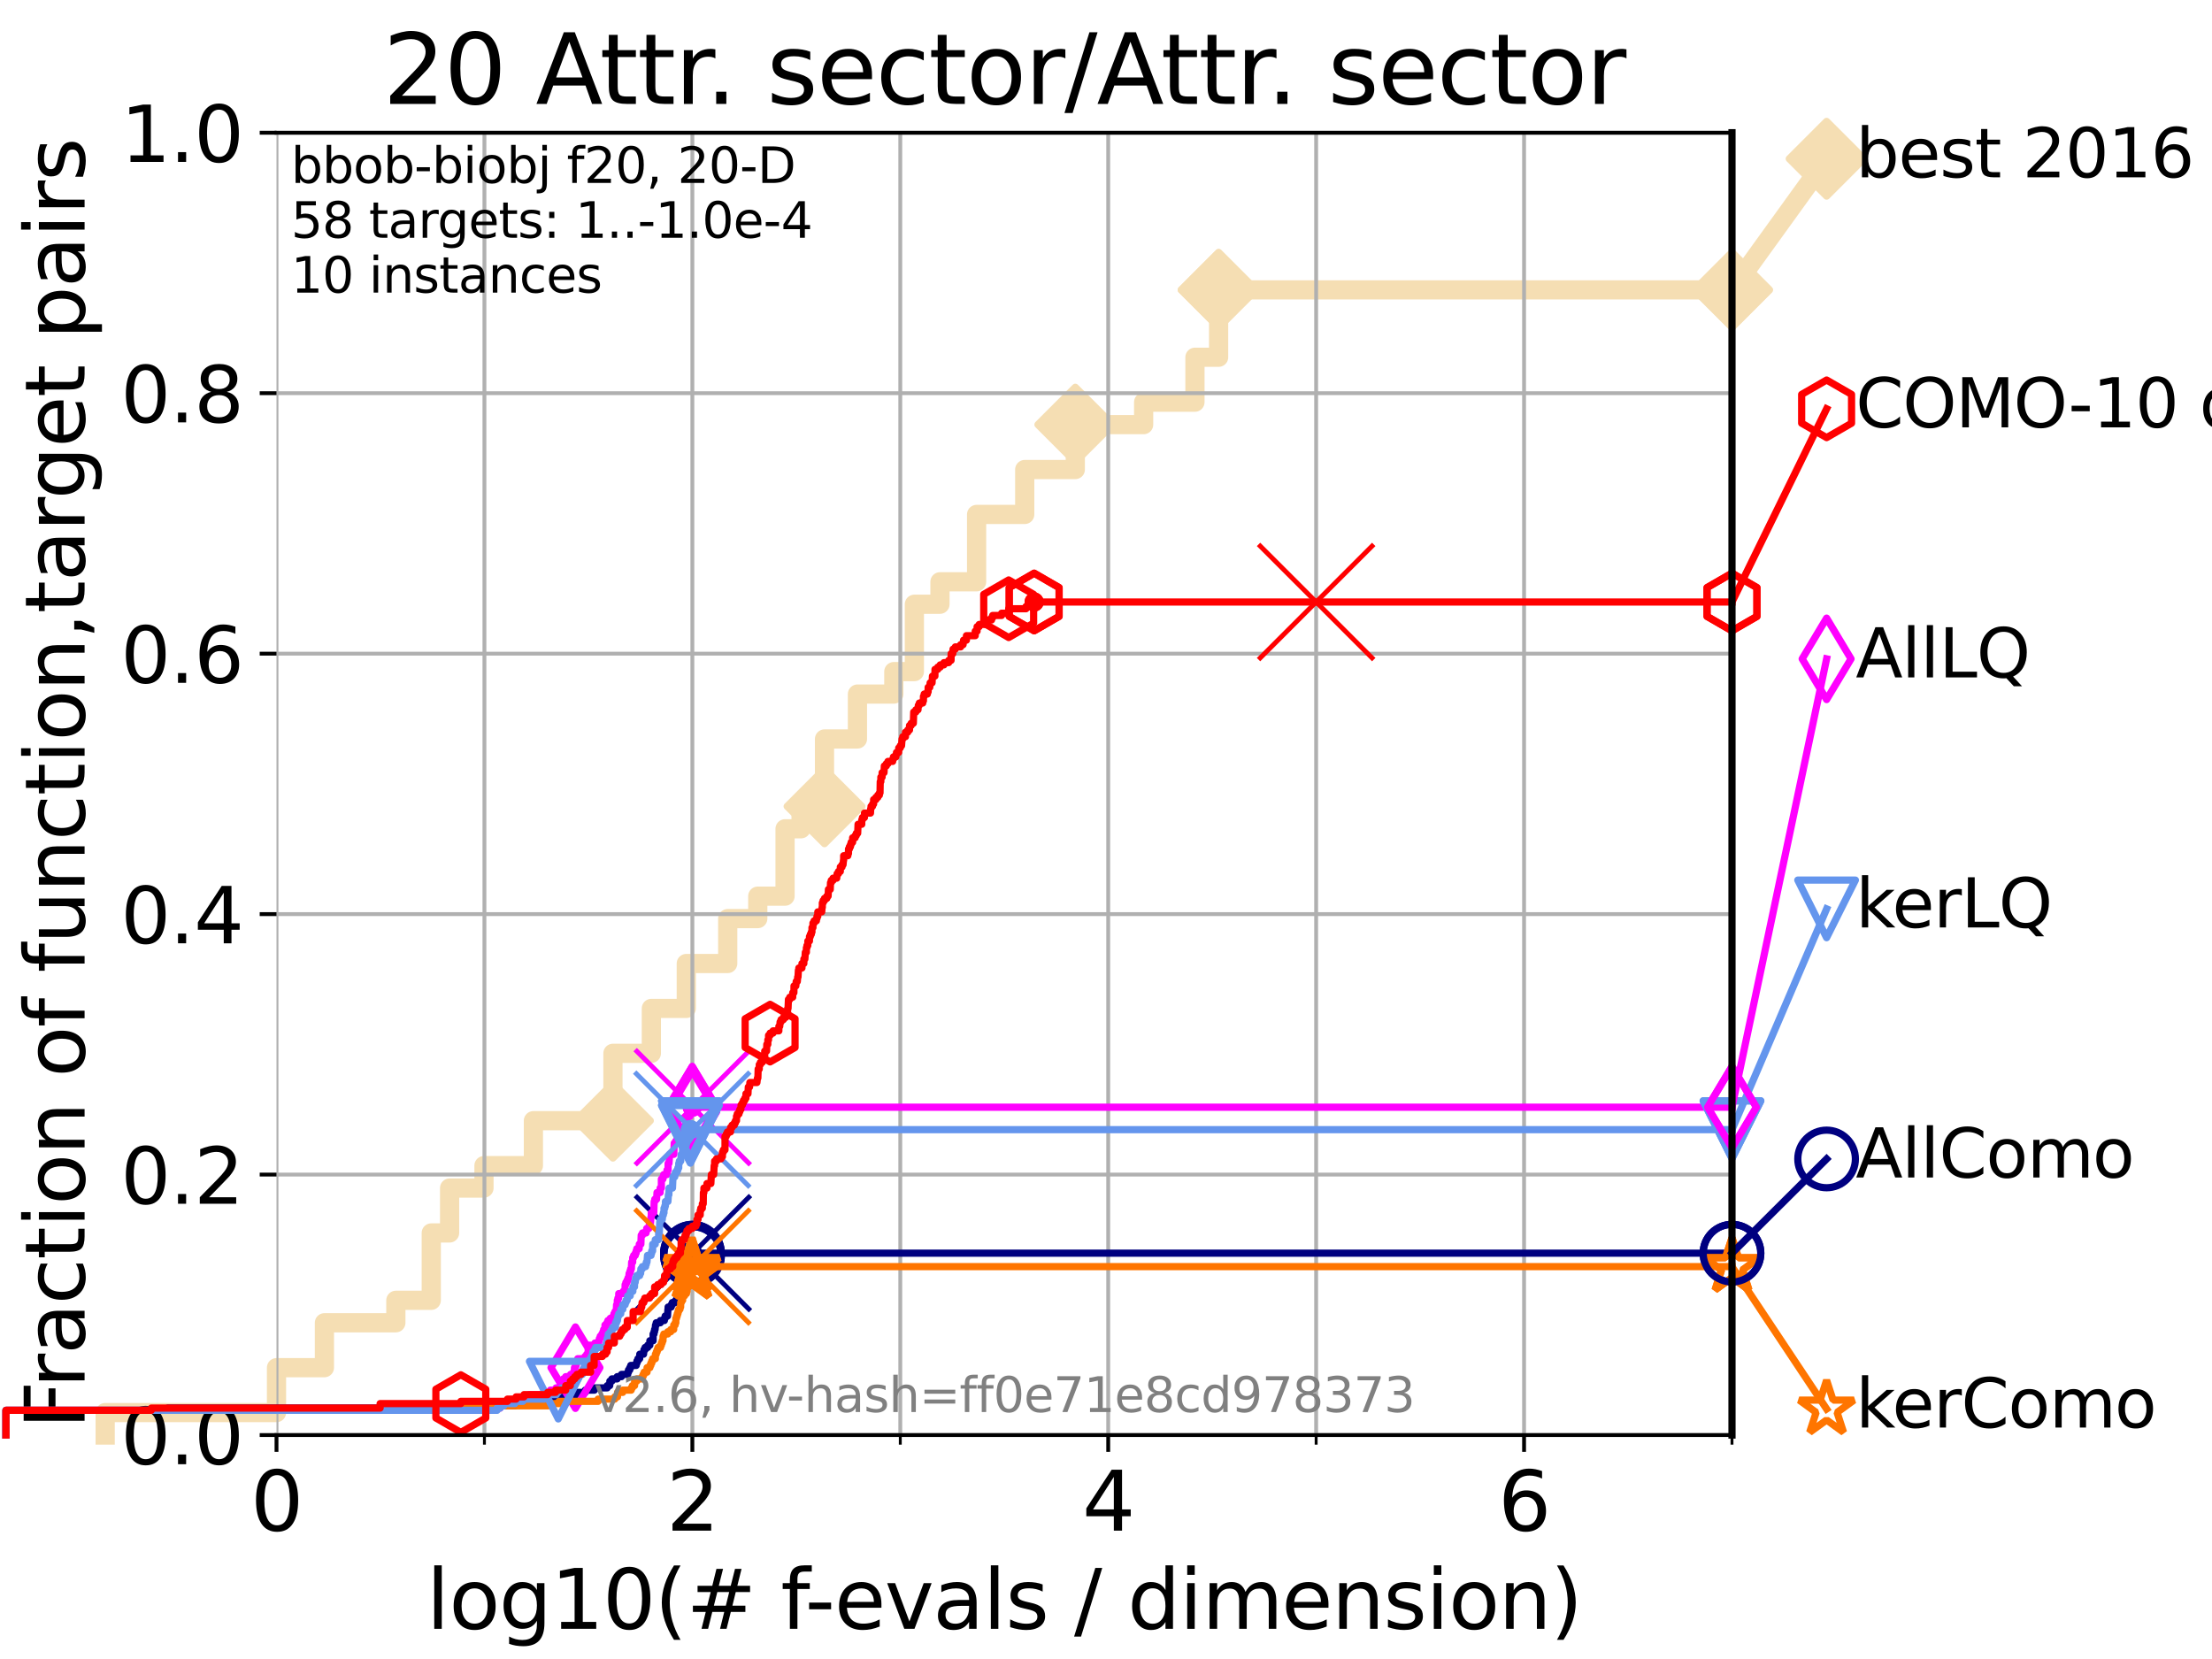 <?xml version="1.0" encoding="utf-8" standalone="no"?>
<!DOCTYPE svg PUBLIC "-//W3C//DTD SVG 1.1//EN"
  "http://www.w3.org/Graphics/SVG/1.1/DTD/svg11.dtd">
<svg xmlns:xlink="http://www.w3.org/1999/xlink" width="460.8pt" height="345.6pt" viewBox="0 0 460.8 345.6" xmlns="http://www.w3.org/2000/svg" version="1.1">
 <defs>
  <style type="text/css">*{stroke-linejoin: round; stroke-linecap: butt}</style>
 </defs>
 <g id="figure_1">
  <g id="patch_1">
   <path d="M 0 345.6 
L 460.8 345.6 
L 460.8 0 
L 0 0 
z
" style="fill: #ffffff"/>
  </g>
  <g id="axes_1">
   <g id="patch_2">
    <path d="M 57.6 298.944 
L 360.806 298.944 
L 360.806 27.648 
L 57.6 27.648 
z
" style="fill: #ffffff"/>
   </g>
   <g id="line2d_1">
    <path d="M 21.912 298.944 
L 21.912 294.266 
L 57.6 294.266 
L 57.6 284.911 
L 67.582 284.911 
L 67.582 275.556 
L 82.464 275.556 
L 82.464 270.879 
L 89.839 270.879 
L 89.839 256.846 
L 93.66 256.846 
L 93.66 247.491 
L 100.821 247.491 
L 100.821 242.814 
L 111.117 242.814 
L 111.117 233.459 
L 127.686 233.459 
L 127.686 219.426 
L 135.688 219.426 
L 135.688 210.071 
L 142.966 210.071 
L 142.966 200.716 
L 151.599 200.716 
L 151.599 191.361 
L 157.858 191.361 
L 157.858 186.684 
L 163.542 186.684 
L 163.542 172.651 
L 166.877 172.651 
L 166.877 167.974 
L 171.759 167.974 
L 171.759 153.941 
L 178.623 153.941 
L 178.623 144.586 
L 186.198 144.586 
L 186.198 139.908 
L 190.48 139.908 
L 190.48 125.876 
L 195.813 125.876 
L 195.813 121.198 
L 203.445 121.198 
L 203.445 107.166 
L 213.469 107.166 
L 213.469 97.811 
L 224.006 97.811 
L 224.006 88.456 
L 238.241 88.456 
L 238.241 83.778 
L 248.929 83.778 
L 248.929 74.423 
L 253.861 74.423 
L 253.861 60.391 
L 360.806 60.391 
" style="fill: none; stroke: #f5deb3; stroke-width: 4; stroke-linecap: square"/>
   </g>
   <g id="line2d_2">
    <defs>
     <path id="mb240e912d7" d="M -0 7.778 
L 7.778 0 
L 0 -7.778 
L -7.778 -0 
z
" style="stroke: #f5deb3; stroke-width: 1.5; stroke-linejoin: miter"/>
    </defs>
    <g>
     <use xlink:href="#mb240e912d7" x="127.686" y="233.459" style="fill: #f5deb3; stroke: #f5deb3; stroke-width: 1.5; stroke-linejoin: miter"/>
     <use xlink:href="#mb240e912d7" x="171.759" y="167.974" style="fill: #f5deb3; stroke: #f5deb3; stroke-width: 1.5; stroke-linejoin: miter"/>
     <use xlink:href="#mb240e912d7" x="224.006" y="88.456" style="fill: #f5deb3; stroke: #f5deb3; stroke-width: 1.5; stroke-linejoin: miter"/>
     <use xlink:href="#mb240e912d7" x="253.861" y="60.391" style="fill: #f5deb3; stroke: #f5deb3; stroke-width: 1.5; stroke-linejoin: miter"/>
     <use xlink:href="#mb240e912d7" x="253.861" y="60.391" style="fill: #f5deb3; stroke: #f5deb3; stroke-width: 1.5; stroke-linejoin: miter"/>
     <use xlink:href="#mb240e912d7" x="360.806" y="60.391" style="fill: #f5deb3; stroke: #f5deb3; stroke-width: 1.5; stroke-linejoin: miter"/>
    </g>
   </g>
   <g id="line2d_3">
    <path style="fill: none; stroke: #f5deb3; stroke-width: 4; stroke-linecap: square"/>
    <g/>
   </g>
   <g id="line2d_4">
    <path d="M 360.806 60.391 
L 380.515 33.074 
" style="fill: none; stroke: #f5deb3; stroke-width: 4; stroke-linecap: square"/>
    <g>
     <use xlink:href="#mb240e912d7" x="360.806" y="60.391" style="fill: #f5deb3; stroke: #f5deb3; stroke-width: 1.5; stroke-linejoin: miter"/>
     <use xlink:href="#mb240e912d7" x="380.515" y="33.074" style="fill: #f5deb3; stroke: #f5deb3; stroke-width: 1.5; stroke-linejoin: miter"/>
    </g>
   </g>
   <g id="matplotlib.axis_1">
    <g id="xtick_1">
     <g id="line2d_5">
      <path d="M 57.6 298.944 
L 57.6 27.648 
" clip-path="url(#pecb2a81448)" style="fill: none; stroke: #b0b0b0; stroke-width: 0.8; stroke-linecap: square"/>
     </g>
     <g id="line2d_6">
      <defs>
       <path id="m7a1d276685" d="M 0 0 
L 0 3.5 
" style="stroke: #000000; stroke-width: 0.8"/>
      </defs>
      <g>
       <use xlink:href="#m7a1d276685" x="57.6" y="298.944" style="stroke: #000000; stroke-width: 0.8"/>
      </g>
     </g>
     <g id="text_1">
      <!-- 0 -->
      <g transform="translate(52.192 318.861) scale(0.17 -0.17)">
       <defs>
        <path id="DejaVuSans-30" d="M 2034 4250 
Q 1547 4250 1301 3770 
Q 1056 3291 1056 2328 
Q 1056 1369 1301 889 
Q 1547 409 2034 409 
Q 2525 409 2770 889 
Q 3016 1369 3016 2328 
Q 3016 3291 2770 3770 
Q 2525 4250 2034 4250 
z
M 2034 4750 
Q 2819 4750 3233 4129 
Q 3647 3509 3647 2328 
Q 3647 1150 3233 529 
Q 2819 -91 2034 -91 
Q 1250 -91 836 529 
Q 422 1150 422 2328 
Q 422 3509 836 4129 
Q 1250 4750 2034 4750 
z
" transform="scale(0.016)"/>
       </defs>
       <use xlink:href="#DejaVuSans-30"/>
      </g>
     </g>
    </g>
    <g id="xtick_2">
     <g id="line2d_7">
      <path d="M 144.23 298.944 
L 144.23 27.648 
" clip-path="url(#pecb2a81448)" style="fill: none; stroke: #b0b0b0; stroke-width: 0.8; stroke-linecap: square"/>
     </g>
     <g id="line2d_8">
      <g>
       <use xlink:href="#m7a1d276685" x="144.23" y="298.944" style="stroke: #000000; stroke-width: 0.8"/>
      </g>
     </g>
     <g id="text_2">
      <!-- 2 -->
      <g transform="translate(138.822 318.861) scale(0.17 -0.17)">
       <defs>
        <path id="DejaVuSans-32" d="M 1228 531 
L 3431 531 
L 3431 0 
L 469 0 
L 469 531 
Q 828 903 1448 1529 
Q 2069 2156 2228 2338 
Q 2531 2678 2651 2914 
Q 2772 3150 2772 3378 
Q 2772 3750 2511 3984 
Q 2250 4219 1831 4219 
Q 1534 4219 1204 4116 
Q 875 4013 500 3803 
L 500 4441 
Q 881 4594 1212 4672 
Q 1544 4750 1819 4750 
Q 2544 4750 2975 4387 
Q 3406 4025 3406 3419 
Q 3406 3131 3298 2873 
Q 3191 2616 2906 2266 
Q 2828 2175 2409 1742 
Q 1991 1309 1228 531 
z
" transform="scale(0.016)"/>
       </defs>
       <use xlink:href="#DejaVuSans-32"/>
      </g>
     </g>
    </g>
    <g id="xtick_3">
     <g id="line2d_9">
      <path d="M 230.861 298.944 
L 230.861 27.648 
" clip-path="url(#pecb2a81448)" style="fill: none; stroke: #b0b0b0; stroke-width: 0.8; stroke-linecap: square"/>
     </g>
     <g id="line2d_10">
      <g>
       <use xlink:href="#m7a1d276685" x="230.861" y="298.944" style="stroke: #000000; stroke-width: 0.8"/>
      </g>
     </g>
     <g id="text_3">
      <!-- 4 -->
      <g transform="translate(225.453 318.861) scale(0.17 -0.17)">
       <defs>
        <path id="DejaVuSans-34" d="M 2419 4116 
L 825 1625 
L 2419 1625 
L 2419 4116 
z
M 2253 4666 
L 3047 4666 
L 3047 1625 
L 3713 1625 
L 3713 1100 
L 3047 1100 
L 3047 0 
L 2419 0 
L 2419 1100 
L 313 1100 
L 313 1709 
L 2253 4666 
z
" transform="scale(0.016)"/>
       </defs>
       <use xlink:href="#DejaVuSans-34"/>
      </g>
     </g>
    </g>
    <g id="xtick_4">
     <g id="line2d_11">
      <path d="M 317.491 298.944 
L 317.491 27.648 
" clip-path="url(#pecb2a81448)" style="fill: none; stroke: #b0b0b0; stroke-width: 0.8; stroke-linecap: square"/>
     </g>
     <g id="line2d_12">
      <g>
       <use xlink:href="#m7a1d276685" x="317.491" y="298.944" style="stroke: #000000; stroke-width: 0.8"/>
      </g>
     </g>
     <g id="text_4">
      <!-- 6 -->
      <g transform="translate(312.083 318.861) scale(0.17 -0.17)">
       <defs>
        <path id="DejaVuSans-36" d="M 2113 2584 
Q 1688 2584 1439 2293 
Q 1191 2003 1191 1497 
Q 1191 994 1439 701 
Q 1688 409 2113 409 
Q 2538 409 2786 701 
Q 3034 994 3034 1497 
Q 3034 2003 2786 2293 
Q 2538 2584 2113 2584 
z
M 3366 4563 
L 3366 3988 
Q 3128 4100 2886 4159 
Q 2644 4219 2406 4219 
Q 1781 4219 1451 3797 
Q 1122 3375 1075 2522 
Q 1259 2794 1537 2939 
Q 1816 3084 2150 3084 
Q 2853 3084 3261 2657 
Q 3669 2231 3669 1497 
Q 3669 778 3244 343 
Q 2819 -91 2113 -91 
Q 1303 -91 875 529 
Q 447 1150 447 2328 
Q 447 3434 972 4092 
Q 1497 4750 2381 4750 
Q 2619 4750 2861 4703 
Q 3103 4656 3366 4563 
z
" transform="scale(0.016)"/>
       </defs>
       <use xlink:href="#DejaVuSans-36"/>
      </g>
     </g>
    </g>
    <g id="xtick_5">
     <g id="line2d_13">
      <path d="M 100.915 298.944 
L 100.915 27.648 
" clip-path="url(#pecb2a81448)" style="fill: none; stroke: #b0b0b0; stroke-width: 0.8; stroke-linecap: square"/>
     </g>
     <g id="line2d_14">
      <defs>
       <path id="md5528c291f" d="M 0 0 
L 0 2 
" style="stroke: #000000; stroke-width: 0.6"/>
      </defs>
      <g>
       <use xlink:href="#md5528c291f" x="100.915" y="298.944" style="stroke: #000000; stroke-width: 0.6"/>
      </g>
     </g>
    </g>
    <g id="xtick_6">
     <g id="line2d_15">
      <path d="M 187.546 298.944 
L 187.546 27.648 
" clip-path="url(#pecb2a81448)" style="fill: none; stroke: #b0b0b0; stroke-width: 0.8; stroke-linecap: square"/>
     </g>
     <g id="line2d_16">
      <g>
       <use xlink:href="#md5528c291f" x="187.546" y="298.944" style="stroke: #000000; stroke-width: 0.6"/>
      </g>
     </g>
    </g>
    <g id="xtick_7">
     <g id="line2d_17">
      <path d="M 274.176 298.944 
L 274.176 27.648 
" clip-path="url(#pecb2a81448)" style="fill: none; stroke: #b0b0b0; stroke-width: 0.8; stroke-linecap: square"/>
     </g>
     <g id="line2d_18">
      <g>
       <use xlink:href="#md5528c291f" x="274.176" y="298.944" style="stroke: #000000; stroke-width: 0.6"/>
      </g>
     </g>
    </g>
    <g id="xtick_8">
     <g id="line2d_19">
      <path d="M 360.806 298.944 
L 360.806 27.648 
" clip-path="url(#pecb2a81448)" style="fill: none; stroke: #b0b0b0; stroke-width: 0.8; stroke-linecap: square"/>
     </g>
     <g id="line2d_20">
      <g>
       <use xlink:href="#md5528c291f" x="360.806" y="298.944" style="stroke: #000000; stroke-width: 0.6"/>
      </g>
     </g>
    </g>
    <g id="text_5">
     <!-- log10(# f-evals / dimension) -->
     <g transform="translate(88.823 339.314) scale(0.17 -0.17)">
      <defs>
       <path id="DejaVuSans-6c" d="M 603 4863 
L 1178 4863 
L 1178 0 
L 603 0 
L 603 4863 
z
" transform="scale(0.016)"/>
       <path id="DejaVuSans-6f" d="M 1959 3097 
Q 1497 3097 1228 2736 
Q 959 2375 959 1747 
Q 959 1119 1226 758 
Q 1494 397 1959 397 
Q 2419 397 2687 759 
Q 2956 1122 2956 1747 
Q 2956 2369 2687 2733 
Q 2419 3097 1959 3097 
z
M 1959 3584 
Q 2709 3584 3137 3096 
Q 3566 2609 3566 1747 
Q 3566 888 3137 398 
Q 2709 -91 1959 -91 
Q 1206 -91 779 398 
Q 353 888 353 1747 
Q 353 2609 779 3096 
Q 1206 3584 1959 3584 
z
" transform="scale(0.016)"/>
       <path id="DejaVuSans-67" d="M 2906 1791 
Q 2906 2416 2648 2759 
Q 2391 3103 1925 3103 
Q 1463 3103 1205 2759 
Q 947 2416 947 1791 
Q 947 1169 1205 825 
Q 1463 481 1925 481 
Q 2391 481 2648 825 
Q 2906 1169 2906 1791 
z
M 3481 434 
Q 3481 -459 3084 -895 
Q 2688 -1331 1869 -1331 
Q 1566 -1331 1297 -1286 
Q 1028 -1241 775 -1147 
L 775 -588 
Q 1028 -725 1275 -790 
Q 1522 -856 1778 -856 
Q 2344 -856 2625 -561 
Q 2906 -266 2906 331 
L 2906 616 
Q 2728 306 2450 153 
Q 2172 0 1784 0 
Q 1141 0 747 490 
Q 353 981 353 1791 
Q 353 2603 747 3093 
Q 1141 3584 1784 3584 
Q 2172 3584 2450 3431 
Q 2728 3278 2906 2969 
L 2906 3500 
L 3481 3500 
L 3481 434 
z
" transform="scale(0.016)"/>
       <path id="DejaVuSans-31" d="M 794 531 
L 1825 531 
L 1825 4091 
L 703 3866 
L 703 4441 
L 1819 4666 
L 2450 4666 
L 2450 531 
L 3481 531 
L 3481 0 
L 794 0 
L 794 531 
z
" transform="scale(0.016)"/>
       <path id="DejaVuSans-28" d="M 1984 4856 
Q 1566 4138 1362 3434 
Q 1159 2731 1159 2009 
Q 1159 1288 1364 580 
Q 1569 -128 1984 -844 
L 1484 -844 
Q 1016 -109 783 600 
Q 550 1309 550 2009 
Q 550 2706 781 3412 
Q 1013 4119 1484 4856 
L 1984 4856 
z
" transform="scale(0.016)"/>
       <path id="DejaVuSans-23" d="M 3272 2816 
L 2363 2816 
L 2100 1772 
L 3016 1772 
L 3272 2816 
z
M 2803 4594 
L 2478 3297 
L 3391 3297 
L 3719 4594 
L 4219 4594 
L 3897 3297 
L 4872 3297 
L 4872 2816 
L 3775 2816 
L 3519 1772 
L 4513 1772 
L 4513 1294 
L 3397 1294 
L 3072 0 
L 2572 0 
L 2894 1294 
L 1978 1294 
L 1656 0 
L 1153 0 
L 1478 1294 
L 494 1294 
L 494 1772 
L 1594 1772 
L 1856 2816 
L 850 2816 
L 850 3297 
L 1978 3297 
L 2297 4594 
L 2803 4594 
z
" transform="scale(0.016)"/>
       <path id="DejaVuSans-20" transform="scale(0.016)"/>
       <path id="DejaVuSans-66" d="M 2375 4863 
L 2375 4384 
L 1825 4384 
Q 1516 4384 1395 4259 
Q 1275 4134 1275 3809 
L 1275 3500 
L 2222 3500 
L 2222 3053 
L 1275 3053 
L 1275 0 
L 697 0 
L 697 3053 
L 147 3053 
L 147 3500 
L 697 3500 
L 697 3744 
Q 697 4328 969 4595 
Q 1241 4863 1831 4863 
L 2375 4863 
z
" transform="scale(0.016)"/>
       <path id="DejaVuSans-2d" d="M 313 2009 
L 1997 2009 
L 1997 1497 
L 313 1497 
L 313 2009 
z
" transform="scale(0.016)"/>
       <path id="DejaVuSans-65" d="M 3597 1894 
L 3597 1613 
L 953 1613 
Q 991 1019 1311 708 
Q 1631 397 2203 397 
Q 2534 397 2845 478 
Q 3156 559 3463 722 
L 3463 178 
Q 3153 47 2828 -22 
Q 2503 -91 2169 -91 
Q 1331 -91 842 396 
Q 353 884 353 1716 
Q 353 2575 817 3079 
Q 1281 3584 2069 3584 
Q 2775 3584 3186 3129 
Q 3597 2675 3597 1894 
z
M 3022 2063 
Q 3016 2534 2758 2815 
Q 2500 3097 2075 3097 
Q 1594 3097 1305 2825 
Q 1016 2553 972 2059 
L 3022 2063 
z
" transform="scale(0.016)"/>
       <path id="DejaVuSans-76" d="M 191 3500 
L 800 3500 
L 1894 563 
L 2988 3500 
L 3597 3500 
L 2284 0 
L 1503 0 
L 191 3500 
z
" transform="scale(0.016)"/>
       <path id="DejaVuSans-61" d="M 2194 1759 
Q 1497 1759 1228 1600 
Q 959 1441 959 1056 
Q 959 750 1161 570 
Q 1363 391 1709 391 
Q 2188 391 2477 730 
Q 2766 1069 2766 1631 
L 2766 1759 
L 2194 1759 
z
M 3341 1997 
L 3341 0 
L 2766 0 
L 2766 531 
Q 2569 213 2275 61 
Q 1981 -91 1556 -91 
Q 1019 -91 701 211 
Q 384 513 384 1019 
Q 384 1609 779 1909 
Q 1175 2209 1959 2209 
L 2766 2209 
L 2766 2266 
Q 2766 2663 2505 2880 
Q 2244 3097 1772 3097 
Q 1472 3097 1187 3025 
Q 903 2953 641 2809 
L 641 3341 
Q 956 3463 1253 3523 
Q 1550 3584 1831 3584 
Q 2591 3584 2966 3190 
Q 3341 2797 3341 1997 
z
" transform="scale(0.016)"/>
       <path id="DejaVuSans-73" d="M 2834 3397 
L 2834 2853 
Q 2591 2978 2328 3040 
Q 2066 3103 1784 3103 
Q 1356 3103 1142 2972 
Q 928 2841 928 2578 
Q 928 2378 1081 2264 
Q 1234 2150 1697 2047 
L 1894 2003 
Q 2506 1872 2764 1633 
Q 3022 1394 3022 966 
Q 3022 478 2636 193 
Q 2250 -91 1575 -91 
Q 1294 -91 989 -36 
Q 684 19 347 128 
L 347 722 
Q 666 556 975 473 
Q 1284 391 1588 391 
Q 1994 391 2212 530 
Q 2431 669 2431 922 
Q 2431 1156 2273 1281 
Q 2116 1406 1581 1522 
L 1381 1569 
Q 847 1681 609 1914 
Q 372 2147 372 2553 
Q 372 3047 722 3315 
Q 1072 3584 1716 3584 
Q 2034 3584 2315 3537 
Q 2597 3491 2834 3397 
z
" transform="scale(0.016)"/>
       <path id="DejaVuSans-2f" d="M 1625 4666 
L 2156 4666 
L 531 -594 
L 0 -594 
L 1625 4666 
z
" transform="scale(0.016)"/>
       <path id="DejaVuSans-64" d="M 2906 2969 
L 2906 4863 
L 3481 4863 
L 3481 0 
L 2906 0 
L 2906 525 
Q 2725 213 2448 61 
Q 2172 -91 1784 -91 
Q 1150 -91 751 415 
Q 353 922 353 1747 
Q 353 2572 751 3078 
Q 1150 3584 1784 3584 
Q 2172 3584 2448 3432 
Q 2725 3281 2906 2969 
z
M 947 1747 
Q 947 1113 1208 752 
Q 1469 391 1925 391 
Q 2381 391 2643 752 
Q 2906 1113 2906 1747 
Q 2906 2381 2643 2742 
Q 2381 3103 1925 3103 
Q 1469 3103 1208 2742 
Q 947 2381 947 1747 
z
" transform="scale(0.016)"/>
       <path id="DejaVuSans-69" d="M 603 3500 
L 1178 3500 
L 1178 0 
L 603 0 
L 603 3500 
z
M 603 4863 
L 1178 4863 
L 1178 4134 
L 603 4134 
L 603 4863 
z
" transform="scale(0.016)"/>
       <path id="DejaVuSans-6d" d="M 3328 2828 
Q 3544 3216 3844 3400 
Q 4144 3584 4550 3584 
Q 5097 3584 5394 3201 
Q 5691 2819 5691 2113 
L 5691 0 
L 5113 0 
L 5113 2094 
Q 5113 2597 4934 2840 
Q 4756 3084 4391 3084 
Q 3944 3084 3684 2787 
Q 3425 2491 3425 1978 
L 3425 0 
L 2847 0 
L 2847 2094 
Q 2847 2600 2669 2842 
Q 2491 3084 2119 3084 
Q 1678 3084 1418 2786 
Q 1159 2488 1159 1978 
L 1159 0 
L 581 0 
L 581 3500 
L 1159 3500 
L 1159 2956 
Q 1356 3278 1631 3431 
Q 1906 3584 2284 3584 
Q 2666 3584 2933 3390 
Q 3200 3197 3328 2828 
z
" transform="scale(0.016)"/>
       <path id="DejaVuSans-6e" d="M 3513 2113 
L 3513 0 
L 2938 0 
L 2938 2094 
Q 2938 2591 2744 2837 
Q 2550 3084 2163 3084 
Q 1697 3084 1428 2787 
Q 1159 2491 1159 1978 
L 1159 0 
L 581 0 
L 581 3500 
L 1159 3500 
L 1159 2956 
Q 1366 3272 1645 3428 
Q 1925 3584 2291 3584 
Q 2894 3584 3203 3211 
Q 3513 2838 3513 2113 
z
" transform="scale(0.016)"/>
       <path id="DejaVuSans-29" d="M 513 4856 
L 1013 4856 
Q 1481 4119 1714 3412 
Q 1947 2706 1947 2009 
Q 1947 1309 1714 600 
Q 1481 -109 1013 -844 
L 513 -844 
Q 928 -128 1133 580 
Q 1338 1288 1338 2009 
Q 1338 2731 1133 3434 
Q 928 4138 513 4856 
z
" transform="scale(0.016)"/>
      </defs>
      <use xlink:href="#DejaVuSans-6c"/>
      <use xlink:href="#DejaVuSans-6f" x="27.783"/>
      <use xlink:href="#DejaVuSans-67" x="88.965"/>
      <use xlink:href="#DejaVuSans-31" x="152.441"/>
      <use xlink:href="#DejaVuSans-30" x="216.064"/>
      <use xlink:href="#DejaVuSans-28" x="279.688"/>
      <use xlink:href="#DejaVuSans-23" x="318.701"/>
      <use xlink:href="#DejaVuSans-20" x="402.49"/>
      <use xlink:href="#DejaVuSans-66" x="434.277"/>
      <use xlink:href="#DejaVuSans-2d" x="463.982"/>
      <use xlink:href="#DejaVuSans-65" x="500.066"/>
      <use xlink:href="#DejaVuSans-76" x="561.59"/>
      <use xlink:href="#DejaVuSans-61" x="620.77"/>
      <use xlink:href="#DejaVuSans-6c" x="682.049"/>
      <use xlink:href="#DejaVuSans-73" x="709.832"/>
      <use xlink:href="#DejaVuSans-20" x="761.932"/>
      <use xlink:href="#DejaVuSans-2f" x="793.719"/>
      <use xlink:href="#DejaVuSans-20" x="827.41"/>
      <use xlink:href="#DejaVuSans-64" x="859.197"/>
      <use xlink:href="#DejaVuSans-69" x="922.674"/>
      <use xlink:href="#DejaVuSans-6d" x="950.457"/>
      <use xlink:href="#DejaVuSans-65" x="1047.869"/>
      <use xlink:href="#DejaVuSans-6e" x="1109.393"/>
      <use xlink:href="#DejaVuSans-73" x="1172.771"/>
      <use xlink:href="#DejaVuSans-69" x="1224.871"/>
      <use xlink:href="#DejaVuSans-6f" x="1252.654"/>
      <use xlink:href="#DejaVuSans-6e" x="1313.836"/>
      <use xlink:href="#DejaVuSans-29" x="1377.215"/>
     </g>
    </g>
   </g>
   <g id="matplotlib.axis_2">
    <g id="ytick_1">
     <g id="line2d_21">
      <path d="M 57.6 298.944 
L 360.806 298.944 
" clip-path="url(#pecb2a81448)" style="fill: none; stroke: #b0b0b0; stroke-width: 0.8; stroke-linecap: square"/>
     </g>
     <g id="line2d_22">
      <defs>
       <path id="m241b0a83f9" d="M 0 0 
L -3.5 0 
" style="stroke: #000000; stroke-width: 0.8"/>
      </defs>
      <g>
       <use xlink:href="#m241b0a83f9" x="57.6" y="298.944" style="stroke: #000000; stroke-width: 0.8"/>
      </g>
     </g>
     <g id="text_6">
      <!-- 0.0 -->
      <g transform="translate(25.155 305.023) scale(0.16 -0.16)">
       <defs>
        <path id="DejaVuSans-2e" d="M 684 794 
L 1344 794 
L 1344 0 
L 684 0 
L 684 794 
z
" transform="scale(0.016)"/>
       </defs>
       <use xlink:href="#DejaVuSans-30"/>
       <use xlink:href="#DejaVuSans-2e" x="63.623"/>
       <use xlink:href="#DejaVuSans-30" x="95.41"/>
      </g>
     </g>
    </g>
    <g id="ytick_2">
     <g id="line2d_23">
      <path d="M 57.6 244.685 
L 360.806 244.685 
" clip-path="url(#pecb2a81448)" style="fill: none; stroke: #b0b0b0; stroke-width: 0.8; stroke-linecap: square"/>
     </g>
     <g id="line2d_24">
      <g>
       <use xlink:href="#m241b0a83f9" x="57.6" y="244.685" style="stroke: #000000; stroke-width: 0.8"/>
      </g>
     </g>
     <g id="text_7">
      <!-- 0.2 -->
      <g transform="translate(25.155 250.764) scale(0.16 -0.16)">
       <use xlink:href="#DejaVuSans-30"/>
       <use xlink:href="#DejaVuSans-2e" x="63.623"/>
       <use xlink:href="#DejaVuSans-32" x="95.41"/>
      </g>
     </g>
    </g>
    <g id="ytick_3">
     <g id="line2d_25">
      <path d="M 57.6 190.426 
L 360.806 190.426 
" clip-path="url(#pecb2a81448)" style="fill: none; stroke: #b0b0b0; stroke-width: 0.8; stroke-linecap: square"/>
     </g>
     <g id="line2d_26">
      <g>
       <use xlink:href="#m241b0a83f9" x="57.6" y="190.426" style="stroke: #000000; stroke-width: 0.8"/>
      </g>
     </g>
     <g id="text_8">
      <!-- 0.4 -->
      <g transform="translate(25.155 196.504) scale(0.16 -0.16)">
       <use xlink:href="#DejaVuSans-30"/>
       <use xlink:href="#DejaVuSans-2e" x="63.623"/>
       <use xlink:href="#DejaVuSans-34" x="95.41"/>
      </g>
     </g>
    </g>
    <g id="ytick_4">
     <g id="line2d_27">
      <path d="M 57.6 136.166 
L 360.806 136.166 
" clip-path="url(#pecb2a81448)" style="fill: none; stroke: #b0b0b0; stroke-width: 0.8; stroke-linecap: square"/>
     </g>
     <g id="line2d_28">
      <g>
       <use xlink:href="#m241b0a83f9" x="57.6" y="136.166" style="stroke: #000000; stroke-width: 0.8"/>
      </g>
     </g>
     <g id="text_9">
      <!-- 0.6 -->
      <g transform="translate(25.155 142.245) scale(0.16 -0.16)">
       <use xlink:href="#DejaVuSans-30"/>
       <use xlink:href="#DejaVuSans-2e" x="63.623"/>
       <use xlink:href="#DejaVuSans-36" x="95.41"/>
      </g>
     </g>
    </g>
    <g id="ytick_5">
     <g id="line2d_29">
      <path d="M 57.6 81.907 
L 360.806 81.907 
" clip-path="url(#pecb2a81448)" style="fill: none; stroke: #b0b0b0; stroke-width: 0.8; stroke-linecap: square"/>
     </g>
     <g id="line2d_30">
      <g>
       <use xlink:href="#m241b0a83f9" x="57.6" y="81.907" style="stroke: #000000; stroke-width: 0.8"/>
      </g>
     </g>
     <g id="text_10">
      <!-- 0.8 -->
      <g transform="translate(25.155 87.986) scale(0.16 -0.16)">
       <defs>
        <path id="DejaVuSans-38" d="M 2034 2216 
Q 1584 2216 1326 1975 
Q 1069 1734 1069 1313 
Q 1069 891 1326 650 
Q 1584 409 2034 409 
Q 2484 409 2743 651 
Q 3003 894 3003 1313 
Q 3003 1734 2745 1975 
Q 2488 2216 2034 2216 
z
M 1403 2484 
Q 997 2584 770 2862 
Q 544 3141 544 3541 
Q 544 4100 942 4425 
Q 1341 4750 2034 4750 
Q 2731 4750 3128 4425 
Q 3525 4100 3525 3541 
Q 3525 3141 3298 2862 
Q 3072 2584 2669 2484 
Q 3125 2378 3379 2068 
Q 3634 1759 3634 1313 
Q 3634 634 3220 271 
Q 2806 -91 2034 -91 
Q 1263 -91 848 271 
Q 434 634 434 1313 
Q 434 1759 690 2068 
Q 947 2378 1403 2484 
z
M 1172 3481 
Q 1172 3119 1398 2916 
Q 1625 2713 2034 2713 
Q 2441 2713 2670 2916 
Q 2900 3119 2900 3481 
Q 2900 3844 2670 4047 
Q 2441 4250 2034 4250 
Q 1625 4250 1398 4047 
Q 1172 3844 1172 3481 
z
" transform="scale(0.016)"/>
       </defs>
       <use xlink:href="#DejaVuSans-30"/>
       <use xlink:href="#DejaVuSans-2e" x="63.623"/>
       <use xlink:href="#DejaVuSans-38" x="95.41"/>
      </g>
     </g>
    </g>
    <g id="ytick_6">
     <g id="line2d_31">
      <path d="M 57.6 27.648 
L 360.806 27.648 
" clip-path="url(#pecb2a81448)" style="fill: none; stroke: #b0b0b0; stroke-width: 0.8; stroke-linecap: square"/>
     </g>
     <g id="line2d_32">
      <g>
       <use xlink:href="#m241b0a83f9" x="57.6" y="27.648" style="stroke: #000000; stroke-width: 0.8"/>
      </g>
     </g>
     <g id="text_11">
      <!-- 1.0 -->
      <g transform="translate(25.155 33.727) scale(0.16 -0.16)">
       <use xlink:href="#DejaVuSans-31"/>
       <use xlink:href="#DejaVuSans-2e" x="63.623"/>
       <use xlink:href="#DejaVuSans-30" x="95.41"/>
      </g>
     </g>
    </g>
    <g id="text_12">
     <!-- Fraction of function,target pairs -->
     <g transform="translate(17.62 297.681) rotate(-90) scale(0.17 -0.17)">
      <defs>
       <path id="DejaVuSans-46" d="M 628 4666 
L 3309 4666 
L 3309 4134 
L 1259 4134 
L 1259 2759 
L 3109 2759 
L 3109 2228 
L 1259 2228 
L 1259 0 
L 628 0 
L 628 4666 
z
" transform="scale(0.016)"/>
       <path id="DejaVuSans-72" d="M 2631 2963 
Q 2534 3019 2420 3045 
Q 2306 3072 2169 3072 
Q 1681 3072 1420 2755 
Q 1159 2438 1159 1844 
L 1159 0 
L 581 0 
L 581 3500 
L 1159 3500 
L 1159 2956 
Q 1341 3275 1631 3429 
Q 1922 3584 2338 3584 
Q 2397 3584 2469 3576 
Q 2541 3569 2628 3553 
L 2631 2963 
z
" transform="scale(0.016)"/>
       <path id="DejaVuSans-63" d="M 3122 3366 
L 3122 2828 
Q 2878 2963 2633 3030 
Q 2388 3097 2138 3097 
Q 1578 3097 1268 2742 
Q 959 2388 959 1747 
Q 959 1106 1268 751 
Q 1578 397 2138 397 
Q 2388 397 2633 464 
Q 2878 531 3122 666 
L 3122 134 
Q 2881 22 2623 -34 
Q 2366 -91 2075 -91 
Q 1284 -91 818 406 
Q 353 903 353 1747 
Q 353 2603 823 3093 
Q 1294 3584 2113 3584 
Q 2378 3584 2631 3529 
Q 2884 3475 3122 3366 
z
" transform="scale(0.016)"/>
       <path id="DejaVuSans-74" d="M 1172 4494 
L 1172 3500 
L 2356 3500 
L 2356 3053 
L 1172 3053 
L 1172 1153 
Q 1172 725 1289 603 
Q 1406 481 1766 481 
L 2356 481 
L 2356 0 
L 1766 0 
Q 1100 0 847 248 
Q 594 497 594 1153 
L 594 3053 
L 172 3053 
L 172 3500 
L 594 3500 
L 594 4494 
L 1172 4494 
z
" transform="scale(0.016)"/>
       <path id="DejaVuSans-75" d="M 544 1381 
L 544 3500 
L 1119 3500 
L 1119 1403 
Q 1119 906 1312 657 
Q 1506 409 1894 409 
Q 2359 409 2629 706 
Q 2900 1003 2900 1516 
L 2900 3500 
L 3475 3500 
L 3475 0 
L 2900 0 
L 2900 538 
Q 2691 219 2414 64 
Q 2138 -91 1772 -91 
Q 1169 -91 856 284 
Q 544 659 544 1381 
z
M 1991 3584 
L 1991 3584 
z
" transform="scale(0.016)"/>
       <path id="DejaVuSans-2c" d="M 750 794 
L 1409 794 
L 1409 256 
L 897 -744 
L 494 -744 
L 750 256 
L 750 794 
z
" transform="scale(0.016)"/>
       <path id="DejaVuSans-70" d="M 1159 525 
L 1159 -1331 
L 581 -1331 
L 581 3500 
L 1159 3500 
L 1159 2969 
Q 1341 3281 1617 3432 
Q 1894 3584 2278 3584 
Q 2916 3584 3314 3078 
Q 3713 2572 3713 1747 
Q 3713 922 3314 415 
Q 2916 -91 2278 -91 
Q 1894 -91 1617 61 
Q 1341 213 1159 525 
z
M 3116 1747 
Q 3116 2381 2855 2742 
Q 2594 3103 2138 3103 
Q 1681 3103 1420 2742 
Q 1159 2381 1159 1747 
Q 1159 1113 1420 752 
Q 1681 391 2138 391 
Q 2594 391 2855 752 
Q 3116 1113 3116 1747 
z
" transform="scale(0.016)"/>
      </defs>
      <use xlink:href="#DejaVuSans-46"/>
      <use xlink:href="#DejaVuSans-72" x="50.27"/>
      <use xlink:href="#DejaVuSans-61" x="91.383"/>
      <use xlink:href="#DejaVuSans-63" x="152.662"/>
      <use xlink:href="#DejaVuSans-74" x="207.643"/>
      <use xlink:href="#DejaVuSans-69" x="246.852"/>
      <use xlink:href="#DejaVuSans-6f" x="274.635"/>
      <use xlink:href="#DejaVuSans-6e" x="335.816"/>
      <use xlink:href="#DejaVuSans-20" x="399.195"/>
      <use xlink:href="#DejaVuSans-6f" x="430.982"/>
      <use xlink:href="#DejaVuSans-66" x="492.164"/>
      <use xlink:href="#DejaVuSans-20" x="527.369"/>
      <use xlink:href="#DejaVuSans-66" x="559.156"/>
      <use xlink:href="#DejaVuSans-75" x="594.361"/>
      <use xlink:href="#DejaVuSans-6e" x="657.74"/>
      <use xlink:href="#DejaVuSans-63" x="721.119"/>
      <use xlink:href="#DejaVuSans-74" x="776.1"/>
      <use xlink:href="#DejaVuSans-69" x="815.309"/>
      <use xlink:href="#DejaVuSans-6f" x="843.092"/>
      <use xlink:href="#DejaVuSans-6e" x="904.273"/>
      <use xlink:href="#DejaVuSans-2c" x="967.652"/>
      <use xlink:href="#DejaVuSans-74" x="999.439"/>
      <use xlink:href="#DejaVuSans-61" x="1038.648"/>
      <use xlink:href="#DejaVuSans-72" x="1099.928"/>
      <use xlink:href="#DejaVuSans-67" x="1139.291"/>
      <use xlink:href="#DejaVuSans-65" x="1202.768"/>
      <use xlink:href="#DejaVuSans-74" x="1264.291"/>
      <use xlink:href="#DejaVuSans-20" x="1303.5"/>
      <use xlink:href="#DejaVuSans-70" x="1335.287"/>
      <use xlink:href="#DejaVuSans-61" x="1398.764"/>
      <use xlink:href="#DejaVuSans-69" x="1460.043"/>
      <use xlink:href="#DejaVuSans-72" x="1487.826"/>
      <use xlink:href="#DejaVuSans-73" x="1528.939"/>
     </g>
    </g>
   </g>
   <g id="line2d_33">
    <defs>
     <path id="m3c17b3b8d8" d="M 0 1.5 
C 0.398 1.5 0.779 1.342 1.061 1.061 
C 1.342 0.779 1.5 0.398 1.5 0 
C 1.5 -0.398 1.342 -0.779 1.061 -1.061 
C 0.779 -1.342 0.398 -1.5 0 -1.5 
C -0.398 -1.5 -0.779 -1.342 -1.061 -1.061 
C -1.342 -0.779 -1.5 -0.398 -1.5 0 
C -1.5 0.398 -1.342 0.779 -1.061 1.061 
C -0.779 1.342 -0.398 1.5 0 1.5 
z
" style="stroke: #f5deb3"/>
    </defs>
    <g>
     <use xlink:href="#m3c17b3b8d8" x="253.861" y="60.391" style="fill: #f5deb3; stroke: #f5deb3"/>
     <use xlink:href="#m3c17b3b8d8" x="253.861" y="60.391" style="fill: #f5deb3; stroke: #f5deb3"/>
    </g>
   </g>
   <g id="line2d_34">
    <defs>
     <path id="m8c414073ee" d="M 0 1.5 
C 0.398 1.5 0.779 1.342 1.061 1.061 
C 1.342 0.779 1.5 0.398 1.5 0 
C 1.5 -0.398 1.342 -0.779 1.061 -1.061 
C 0.779 -1.342 0.398 -1.5 0 -1.5 
C -0.398 -1.5 -0.779 -1.342 -1.061 -1.061 
C -1.342 -0.779 -1.5 -0.398 -1.5 0 
C -1.5 0.398 -1.342 0.779 -1.061 1.061 
C -0.779 1.342 -0.398 1.5 0 1.5 
z
" style="stroke: #000080"/>
    </defs>
    <g>
     <use xlink:href="#m8c414073ee" x="144.259" y="261.056" style="fill: #000080; stroke: #000080"/>
     <use xlink:href="#m8c414073ee" x="144.259" y="261.056" style="fill: #000080; stroke: #000080"/>
    </g>
   </g>
   <g id="line2d_35">
    <path d="M 1.246 298.944 
L 1.246 293.799 
L 34.951 293.799 
L 34.951 293.331 
L 100.342 293.331 
L 100.342 292.863 
L 107.312 292.863 
L 107.312 292.395 
L 110.73 292.395 
L 110.73 291.928 
L 113.526 291.928 
L 113.526 291.46 
L 114.962 291.46 
L 114.962 290.992 
L 118.488 290.992 
L 118.488 290.524 
L 120.013 290.524 
L 120.013 290.057 
L 121.924 290.057 
L 121.924 289.589 
L 123.825 289.589 
L 123.825 289.121 
L 126.493 289.121 
L 126.493 288.653 
L 127.017 288.653 
L 127.041 287.718 
L 127.458 287.718 
L 127.458 287.25 
L 128.571 287.25 
L 128.571 286.782 
L 129.458 286.782 
L 129.458 286.315 
L 130.773 286.315 
L 130.773 285.847 
L 130.926 285.847 
L 130.926 285.379 
L 131.191 285.379 
L 131.191 284.911 
L 131.397 284.911 
L 131.397 284.444 
L 132.534 284.444 
L 132.534 283.976 
L 132.691 283.976 
L 132.691 283.508 
L 132.898 283.508 
L 132.898 283.04 
L 133.256 283.04 
L 133.273 282.105 
L 134.064 282.105 
L 134.145 281.169 
L 134.384 281.169 
L 134.384 280.702 
L 134.932 280.702 
L 134.932 280.234 
L 135.374 280.234 
L 135.374 279.298 
L 136.054 279.298 
L 136.054 277.895 
L 136.242 277.895 
L 136.242 277.427 
L 136.357 277.427 
L 136.357 276.96 
L 136.471 276.96 
L 136.556 276.024 
L 136.697 276.024 
L 136.697 275.556 
L 137.561 275.556 
L 137.561 275.089 
L 138.4 275.089 
L 138.4 274.621 
L 138.566 274.621 
L 138.566 274.153 
L 139.055 274.153 
L 139.142 272.75 
L 139.179 272.75 
L 139.179 272.282 
L 139.82 272.282 
L 139.82 271.814 
L 140.044 271.814 
L 140.044 271.347 
L 140.748 271.347 
L 140.748 270.879 
L 141.04 270.879 
L 141.04 270.411 
L 141.272 270.411 
L 141.327 269.476 
L 141.557 269.476 
L 141.611 268.54 
L 141.858 268.54 
L 141.858 267.605 
L 142.154 267.605 
L 142.154 267.137 
L 142.456 267.137 
L 142.456 266.669 
L 142.6 266.669 
L 142.6 266.201 
L 142.966 266.201 
L 143.036 265.266 
L 143.275 265.266 
L 143.295 264.33 
L 143.56 264.33 
L 143.638 262.927 
L 143.686 262.927 
L 143.744 261.524 
L 144.259 261.524 
L 144.259 261.056 
L 360.806 261.056 
L 360.806 261.056 
" style="fill: none; stroke: #000080; stroke-width: 1.5; stroke-linecap: square"/>
   </g>
   <g id="line2d_36">
    <defs>
     <path id="m975f751cc4" d="M 0 6 
C 1.591 6 3.117 5.368 4.243 4.243 
C 5.368 3.117 6 1.591 6 0 
C 6 -1.591 5.368 -3.117 4.243 -4.243 
C 3.117 -5.368 1.591 -6 0 -6 
C -1.591 -6 -3.117 -5.368 -4.243 -4.243 
C -5.368 -3.117 -6 -1.591 -6 0 
C -6 1.591 -5.368 3.117 -4.243 4.243 
C -3.117 5.368 -1.591 6 0 6 
z
" style="stroke: #000080; stroke-width: 1.5"/>
    </defs>
    <g>
     <use xlink:href="#m975f751cc4" x="144.259" y="261.524" style="fill-opacity: 0; stroke: #000080; stroke-width: 1.5"/>
     <use xlink:href="#m975f751cc4" x="144.259" y="261.524" style="fill-opacity: 0; stroke: #000080; stroke-width: 1.5"/>
     <use xlink:href="#m975f751cc4" x="144.259" y="261.056" style="fill-opacity: 0; stroke: #000080; stroke-width: 1.5"/>
     <use xlink:href="#m975f751cc4" x="144.259" y="261.056" style="fill-opacity: 0; stroke: #000080; stroke-width: 1.5"/>
     <use xlink:href="#m975f751cc4" x="360.806" y="261.056" style="fill-opacity: 0; stroke: #000080; stroke-width: 1.5"/>
    </g>
   </g>
   <g id="line2d_37">
    <path style="fill: none; stroke: #000080; stroke-width: 1.5; stroke-linecap: square"/>
    <g/>
   </g>
   <g id="line2d_38">
    <path d="M 144.343 261.056 
" clip-path="url(#pecb2a81448)" style="fill: none; stroke: #000080; stroke-width: 1.5; stroke-linecap: square"/>
    <defs>
     <path id="m2adebbb751" d="M -12 12 
L 12 -12 
M -12 -12 
L 12 12 
" style="stroke: #000080"/>
    </defs>
    <g clip-path="url(#pecb2a81448)">
     <use xlink:href="#m2adebbb751" x="144.343" y="261.056" style="fill: #000080; stroke: #000080"/>
    </g>
   </g>
   <g id="line2d_39">
    <defs>
     <path id="m58ab3e1fa3" d="M 0 1.5 
C 0.398 1.5 0.779 1.342 1.061 1.061 
C 1.342 0.779 1.5 0.398 1.5 0 
C 1.5 -0.398 1.342 -0.779 1.061 -1.061 
C 0.779 -1.342 0.398 -1.5 0 -1.5 
C -0.398 -1.5 -0.779 -1.342 -1.061 -1.061 
C -1.342 -0.779 -1.5 -0.398 -1.5 0 
C -1.5 0.398 -1.342 0.779 -1.061 1.061 
C -0.779 1.342 -0.398 1.5 0 1.5 
z
" style="stroke: #ff00ff"/>
    </defs>
    <g>
     <use xlink:href="#m58ab3e1fa3" x="144.212" y="230.652" style="fill: #ff00ff; stroke: #ff00ff"/>
     <use xlink:href="#m58ab3e1fa3" x="144.212" y="230.652" style="fill: #ff00ff; stroke: #ff00ff"/>
    </g>
   </g>
   <g id="line2d_40">
    <path d="M 1.246 298.944 
L 1.246 293.799 
L 98.51 293.799 
L 98.51 293.331 
L 104.188 293.331 
L 104.188 292.863 
L 105.923 292.863 
L 105.923 292.395 
L 107.512 292.395 
L 107.512 291.928 
L 109.038 291.928 
L 109.038 290.992 
L 110.278 290.992 
L 110.278 290.524 
L 114.51 290.524 
L 114.51 290.057 
L 114.647 290.057 
L 114.647 289.589 
L 115.833 289.589 
L 115.833 289.121 
L 116.665 289.121 
L 116.665 288.653 
L 117.147 288.653 
L 117.147 288.186 
L 117.306 288.186 
L 117.345 287.25 
L 117.849 287.25 
L 117.849 286.782 
L 118.854 286.782 
L 118.854 286.315 
L 119.46 286.315 
L 119.46 285.847 
L 119.635 285.847 
L 119.669 284.911 
L 119.876 284.911 
L 119.876 284.444 
L 120.047 284.444 
L 120.047 283.508 
L 120.351 283.508 
L 120.351 283.04 
L 121.862 283.04 
L 121.862 282.573 
L 122.229 282.573 
L 122.229 282.105 
L 122.529 282.105 
L 122.529 281.169 
L 122.648 281.169 
L 122.707 280.234 
L 123.936 280.234 
L 123.936 279.766 
L 124.722 279.766 
L 124.722 279.298 
L 124.854 279.298 
L 124.854 278.831 
L 125.038 278.831 
L 125.038 278.363 
L 125.374 278.363 
L 125.374 277.895 
L 125.603 277.895 
L 125.603 277.427 
L 125.754 277.427 
L 125.754 276.96 
L 126.029 276.96 
L 126.029 276.024 
L 126.421 276.024 
L 126.421 275.556 
L 126.637 275.556 
L 126.637 275.089 
L 127.134 275.089 
L 127.134 274.621 
L 127.731 274.621 
L 127.731 274.153 
L 127.889 274.153 
L 127.889 273.685 
L 128.112 273.685 
L 128.112 273.218 
L 128.376 273.218 
L 128.441 271.814 
L 128.593 271.814 
L 128.593 270.879 
L 128.722 270.879 
L 128.722 270.411 
L 128.893 270.411 
L 128.893 269.476 
L 129.826 269.476 
L 129.826 269.008 
L 130.187 269.008 
L 130.226 267.605 
L 130.384 267.605 
L 130.384 267.137 
L 130.638 267.137 
L 130.638 266.669 
L 130.83 266.669 
L 130.83 266.201 
L 130.964 266.201 
L 131.059 265.266 
L 131.229 265.266 
L 131.229 264.798 
L 131.378 264.798 
L 131.378 264.33 
L 131.527 264.33 
L 131.582 262.927 
L 131.802 262.927 
L 131.802 261.992 
L 132.001 261.992 
L 132.001 261.524 
L 132.341 261.524 
L 132.341 261.056 
L 132.517 261.056 
L 132.517 260.588 
L 132.656 260.588 
L 132.656 260.121 
L 133.154 260.121 
L 133.171 259.185 
L 133.507 259.185 
L 133.573 257.314 
L 133.837 257.314 
L 133.837 256.846 
L 134.59 256.846 
L 134.59 256.379 
L 134.715 256.379 
L 134.715 255.911 
L 135.177 255.911 
L 135.283 254.975 
L 135.494 254.975 
L 135.598 253.572 
L 135.673 253.572 
L 135.673 252.637 
L 136.199 252.637 
L 136.271 250.298 
L 136.4 250.298 
L 136.4 249.83 
L 136.781 249.83 
L 136.865 248.427 
L 137.521 248.427 
L 137.521 247.491 
L 137.774 247.491 
L 137.774 245.62 
L 138.103 245.62 
L 138.103 245.153 
L 138.259 245.153 
L 138.259 244.685 
L 138.944 244.685 
L 138.944 243.749 
L 139.167 243.749 
L 139.179 242.346 
L 139.363 242.346 
L 139.472 240.943 
L 139.484 240.943 
L 139.484 240.475 
L 140.371 240.475 
L 140.451 238.136 
L 140.782 238.136 
L 140.782 237.669 
L 141.272 237.669 
L 141.272 237.201 
L 141.589 237.201 
L 141.589 236.733 
L 141.943 236.733 
L 141.943 236.265 
L 142.405 236.265 
L 142.405 235.33 
L 142.723 235.33 
L 142.723 234.394 
L 142.986 234.394 
L 143.046 232.991 
L 143.226 232.991 
L 143.226 232.523 
L 143.754 232.523 
L 143.754 232.056 
L 143.908 232.056 
L 143.908 231.588 
L 144.212 231.588 
L 144.212 230.652 
L 360.806 230.652 
L 360.806 230.652 
" style="fill: none; stroke: #ff00ff; stroke-width: 1.5; stroke-linecap: square"/>
   </g>
   <g id="line2d_41">
    <defs>
     <path id="m50acf9590c" d="M -0 8.485 
L 5.091 0 
L 0 -8.485 
L -5.091 -0 
z
" style="stroke: #ff00ff; stroke-width: 1.5; stroke-linejoin: miter"/>
    </defs>
    <g>
     <use xlink:href="#m50acf9590c" x="119.876" y="284.911" style="fill-opacity: 0; stroke: #ff00ff; stroke-width: 1.5; stroke-linejoin: miter"/>
     <use xlink:href="#m50acf9590c" x="144.212" y="231.588" style="fill-opacity: 0; stroke: #ff00ff; stroke-width: 1.5; stroke-linejoin: miter"/>
     <use xlink:href="#m50acf9590c" x="144.212" y="230.652" style="fill-opacity: 0; stroke: #ff00ff; stroke-width: 1.5; stroke-linejoin: miter"/>
     <use xlink:href="#m50acf9590c" x="144.212" y="230.652" style="fill-opacity: 0; stroke: #ff00ff; stroke-width: 1.5; stroke-linejoin: miter"/>
     <use xlink:href="#m50acf9590c" x="360.806" y="230.652" style="fill-opacity: 0; stroke: #ff00ff; stroke-width: 1.5; stroke-linejoin: miter"/>
    </g>
   </g>
   <g id="line2d_42">
    <path style="fill: none; stroke: #ff00ff; stroke-width: 1.5; stroke-linecap: square"/>
    <g/>
   </g>
   <g id="line2d_43">
    <path d="M 144.315 230.652 
" clip-path="url(#pecb2a81448)" style="fill: none; stroke: #ff00ff; stroke-width: 1.5; stroke-linecap: square"/>
    <defs>
     <path id="m9526d2f333" d="M -12 12 
L 12 -12 
M -12 -12 
L 12 12 
" style="stroke: #ff00ff"/>
    </defs>
    <g clip-path="url(#pecb2a81448)">
     <use xlink:href="#m9526d2f333" x="144.315" y="230.652" style="fill: #ff00ff; stroke: #ff00ff"/>
    </g>
   </g>
   <g id="line2d_44">
    <defs>
     <path id="m47db93c62d" d="M 0 1.5 
C 0.398 1.5 0.779 1.342 1.061 1.061 
C 1.342 0.779 1.5 0.398 1.5 0 
C 1.5 -0.398 1.342 -0.779 1.061 -1.061 
C 0.779 -1.342 0.398 -1.5 0 -1.5 
C -0.398 -1.5 -0.779 -1.342 -1.061 -1.061 
C -1.342 -0.779 -1.5 -0.398 -1.5 0 
C -1.5 0.398 -1.342 0.779 -1.061 1.061 
C -0.779 1.342 -0.398 1.5 0 1.5 
z
" style="stroke: #ff7500"/>
    </defs>
    <g>
     <use xlink:href="#m47db93c62d" x="144.146" y="263.863" style="fill: #ff7500; stroke: #ff7500"/>
     <use xlink:href="#m47db93c62d" x="144.146" y="263.863" style="fill: #ff7500; stroke: #ff7500"/>
    </g>
   </g>
   <g id="line2d_45">
    <path d="M 1.246 298.944 
L 1.246 293.799 
L 86.511 293.799 
L 86.511 293.331 
L 91.148 293.331 
L 91.148 292.863 
L 114.188 292.863 
L 114.188 292.395 
L 116.46 292.395 
L 116.46 291.928 
L 124.589 291.928 
L 124.589 291.46 
L 128.067 291.46 
L 128.067 290.992 
L 128.636 290.992 
L 128.636 290.057 
L 129.725 290.057 
L 129.725 289.589 
L 131.49 289.589 
L 131.49 289.121 
L 131.729 289.121 
L 131.729 288.653 
L 132.198 288.653 
L 132.198 287.718 
L 132.656 287.718 
L 132.656 287.25 
L 133.755 287.25 
L 133.755 286.782 
L 133.967 286.782 
L 133.967 286.315 
L 134.177 286.315 
L 134.177 285.847 
L 134.793 285.847 
L 134.793 284.911 
L 135.389 284.911 
L 135.389 284.444 
L 135.584 284.444 
L 135.584 283.976 
L 135.776 283.976 
L 135.776 283.508 
L 135.967 283.508 
L 135.967 283.04 
L 136.528 283.04 
L 136.528 282.105 
L 136.711 282.105 
L 136.711 281.637 
L 136.892 281.637 
L 136.892 281.169 
L 137.072 281.169 
L 137.072 280.702 
L 137.601 280.702 
L 137.601 280.234 
L 137.774 280.234 
L 137.774 279.766 
L 137.946 279.766 
L 137.946 279.298 
L 138.116 279.298 
L 138.116 278.363 
L 138.284 278.363 
L 138.284 277.895 
L 139.105 277.895 
L 139.105 277.427 
L 139.736 277.427 
L 139.736 276.96 
L 140.348 276.96 
L 140.348 276.024 
L 140.646 276.024 
L 140.646 275.556 
L 140.793 275.556 
L 140.793 274.621 
L 140.939 274.621 
L 140.939 274.153 
L 141.084 274.153 
L 141.084 273.685 
L 141.228 273.685 
L 141.228 273.218 
L 141.371 273.218 
L 141.371 272.75 
L 141.654 272.75 
L 141.654 272.282 
L 141.794 272.282 
L 141.794 271.347 
L 141.932 271.347 
L 141.932 270.879 
L 142.207 270.879 
L 142.207 269.943 
L 142.611 269.943 
L 142.611 269.476 
L 143.006 269.476 
L 143.006 269.008 
L 143.136 269.008 
L 143.136 267.605 
L 143.265 267.605 
L 143.265 265.734 
L 144.022 265.734 
L 144.022 265.266 
L 144.146 265.266 
L 144.146 263.863 
L 360.806 263.863 
" style="fill: none; stroke: #ff7500; stroke-width: 1.5; stroke-linecap: square"/>
   </g>
   <g id="line2d_46">
    <defs>
     <path id="m22869b6605" d="M 0 -6 
L -1.347 -1.854 
L -5.706 -1.854 
L -2.18 0.708 
L -3.527 4.854 
L -0 2.292 
L 3.527 4.854 
L 2.18 0.708 
L 5.706 -1.854 
L 1.347 -1.854 
z
" style="stroke: #ff7500; stroke-width: 1.5; stroke-linejoin: bevel"/>
    </defs>
    <g>
     <use xlink:href="#m22869b6605" x="144.146" y="265.266" style="fill-opacity: 0; stroke: #ff7500; stroke-width: 1.5; stroke-linejoin: bevel"/>
     <use xlink:href="#m22869b6605" x="144.146" y="265.266" style="fill-opacity: 0; stroke: #ff7500; stroke-width: 1.5; stroke-linejoin: bevel"/>
     <use xlink:href="#m22869b6605" x="144.146" y="263.863" style="fill-opacity: 0; stroke: #ff7500; stroke-width: 1.5; stroke-linejoin: bevel"/>
     <use xlink:href="#m22869b6605" x="144.146" y="263.863" style="fill-opacity: 0; stroke: #ff7500; stroke-width: 1.5; stroke-linejoin: bevel"/>
     <use xlink:href="#m22869b6605" x="360.806" y="263.863" style="fill-opacity: 0; stroke: #ff7500; stroke-width: 1.5; stroke-linejoin: bevel"/>
    </g>
   </g>
   <g id="line2d_47">
    <path style="fill: none; stroke: #ff7500; stroke-width: 1.5; stroke-linecap: square"/>
    <g/>
   </g>
   <g id="line2d_48">
    <path d="M 144.259 263.863 
" clip-path="url(#pecb2a81448)" style="fill: none; stroke: #ff7500; stroke-width: 1.5; stroke-linecap: square"/>
    <defs>
     <path id="mc78fe37570" d="M -12 12 
L 12 -12 
M -12 -12 
L 12 12 
" style="stroke: #ff7500"/>
    </defs>
    <g clip-path="url(#pecb2a81448)">
     <use xlink:href="#mc78fe37570" x="144.259" y="263.863" style="fill: #ff7500; stroke: #ff7500"/>
    </g>
   </g>
   <g id="line2d_49">
    <defs>
     <path id="meffec37337" d="M 0 1.5 
C 0.398 1.5 0.779 1.342 1.061 1.061 
C 1.342 0.779 1.5 0.398 1.5 0 
C 1.5 -0.398 1.342 -0.779 1.061 -1.061 
C 0.779 -1.342 0.398 -1.5 0 -1.5 
C -0.398 -1.5 -0.779 -1.342 -1.061 -1.061 
C -1.342 -0.779 -1.5 -0.398 -1.5 0 
C -1.5 0.398 -1.342 0.779 -1.061 1.061 
C -0.779 1.342 -0.398 1.5 0 1.5 
z
" style="stroke: #6495ed"/>
    </defs>
    <g>
     <use xlink:href="#meffec37337" x="143.822" y="235.33" style="fill: #6495ed; stroke: #6495ed"/>
     <use xlink:href="#meffec37337" x="143.822" y="235.33" style="fill: #6495ed; stroke: #6495ed"/>
    </g>
   </g>
   <g id="line2d_50">
    <path d="M 1.246 298.944 
L 1.246 293.799 
L 103.544 293.799 
L 103.544 293.331 
L 104.188 293.331 
L 104.188 292.863 
L 104.962 292.863 
L 104.962 292.395 
L 107.245 292.395 
L 107.245 291.928 
L 108.915 291.928 
L 108.915 291.46 
L 113.381 291.46 
L 113.381 290.992 
L 113.765 290.992 
L 113.765 290.524 
L 115.918 290.524 
L 115.918 290.057 
L 116.295 290.057 
L 116.295 289.589 
L 117.028 289.589 
L 117.028 289.121 
L 118.265 289.121 
L 118.265 288.653 
L 119.213 288.653 
L 119.213 288.186 
L 119.6 288.186 
L 119.6 287.718 
L 119.842 287.718 
L 119.842 287.25 
L 120.451 287.25 
L 120.551 286.315 
L 121.329 286.315 
L 121.393 285.379 
L 121.985 285.379 
L 121.985 284.911 
L 122.289 284.911 
L 122.289 284.444 
L 122.44 284.444 
L 122.47 283.508 
L 122.942 283.508 
L 122.942 283.04 
L 123.174 283.04 
L 123.174 282.573 
L 123.403 282.573 
L 123.488 281.637 
L 123.853 281.637 
L 123.853 281.169 
L 124.074 281.169 
L 124.074 280.702 
L 126.226 280.702 
L 126.299 279.766 
L 126.421 279.766 
L 126.493 278.831 
L 126.637 278.831 
L 126.709 277.895 
L 127.111 277.895 
L 127.111 277.427 
L 127.412 277.427 
L 127.412 276.96 
L 127.641 276.96 
L 127.641 276.492 
L 128.222 276.492 
L 128.222 275.556 
L 128.441 275.556 
L 128.441 275.089 
L 128.636 275.089 
L 128.722 274.153 
L 128.872 274.153 
L 128.872 273.685 
L 129.313 273.685 
L 129.334 272.75 
L 129.745 272.75 
L 129.745 271.814 
L 130.226 271.814 
L 130.226 271.347 
L 130.404 271.347 
L 130.404 270.879 
L 130.657 270.879 
L 130.754 269.943 
L 131.285 269.943 
L 131.322 269.008 
L 131.838 269.008 
L 131.838 268.072 
L 132.181 268.072 
L 132.181 267.137 
L 132.323 267.137 
L 132.429 266.201 
L 132.622 266.201 
L 132.622 265.734 
L 133.256 265.734 
L 133.256 265.266 
L 133.457 265.266 
L 133.507 264.33 
L 133.804 264.33 
L 133.804 263.863 
L 134.495 263.863 
L 134.495 263.395 
L 134.637 263.395 
L 134.637 262.927 
L 134.777 262.927 
L 134.886 261.524 
L 135.628 261.524 
L 135.628 261.056 
L 135.761 261.056 
L 135.761 260.588 
L 135.952 260.588 
L 135.967 259.185 
L 136.499 259.185 
L 136.499 258.25 
L 137.168 258.25 
L 137.223 256.846 
L 137.345 256.846 
L 137.44 254.508 
L 137.561 254.508 
L 137.561 254.04 
L 137.959 254.04 
L 138.064 253.104 
L 138.194 253.104 
L 138.194 252.637 
L 138.323 252.637 
L 138.323 251.701 
L 138.49 251.701 
L 138.49 251.233 
L 138.617 251.233 
L 138.617 250.298 
L 139.142 250.298 
L 139.24 248.895 
L 139.338 248.895 
L 139.387 247.491 
L 140.091 247.491 
L 140.197 245.153 
L 140.566 245.153 
L 140.566 244.685 
L 140.68 244.685 
L 140.68 244.217 
L 141.029 244.217 
L 141.029 243.749 
L 141.217 243.749 
L 141.217 243.282 
L 141.393 243.282 
L 141.393 242.346 
L 141.513 242.346 
L 141.513 241.878 
L 141.804 241.878 
L 141.911 240.475 
L 142.175 240.475 
L 142.207 239.072 
L 142.682 239.072 
L 142.682 238.604 
L 142.936 238.604 
L 142.936 238.136 
L 143.066 238.136 
L 143.066 237.669 
L 143.354 237.669 
L 143.354 237.201 
L 143.696 237.201 
L 143.696 236.265 
L 143.822 236.265 
L 143.822 235.33 
L 360.806 235.33 
L 360.806 235.33 
" style="fill: none; stroke: #6495ed; stroke-width: 1.5; stroke-linecap: square"/>
   </g>
   <g id="line2d_51">
    <defs>
     <path id="md483e83dda" d="M -0 6 
L 6 -6 
L -6 -6 
z
" style="stroke: #6495ed; stroke-width: 1.5; stroke-linejoin: miter"/>
    </defs>
    <g>
     <use xlink:href="#md483e83dda" x="116.295" y="289.589" style="fill-opacity: 0; stroke: #6495ed; stroke-width: 1.5; stroke-linejoin: miter"/>
     <use xlink:href="#md483e83dda" x="143.822" y="236.265" style="fill-opacity: 0; stroke: #6495ed; stroke-width: 1.5; stroke-linejoin: miter"/>
     <use xlink:href="#md483e83dda" x="143.822" y="236.265" style="fill-opacity: 0; stroke: #6495ed; stroke-width: 1.5; stroke-linejoin: miter"/>
     <use xlink:href="#md483e83dda" x="143.822" y="235.33" style="fill-opacity: 0; stroke: #6495ed; stroke-width: 1.5; stroke-linejoin: miter"/>
     <use xlink:href="#md483e83dda" x="143.822" y="235.33" style="fill-opacity: 0; stroke: #6495ed; stroke-width: 1.5; stroke-linejoin: miter"/>
     <use xlink:href="#md483e83dda" x="360.806" y="235.33" style="fill-opacity: 0; stroke: #6495ed; stroke-width: 1.5; stroke-linejoin: miter"/>
    </g>
   </g>
   <g id="line2d_52">
    <path style="fill: none; stroke: #6495ed; stroke-width: 1.5; stroke-linecap: square"/>
    <g/>
   </g>
   <g id="line2d_53">
    <path d="M 144.212 235.33 
" clip-path="url(#pecb2a81448)" style="fill: none; stroke: #6495ed; stroke-width: 1.5; stroke-linecap: square"/>
    <defs>
     <path id="ma4243bb1f6" d="M -12 12 
L 12 -12 
M -12 -12 
L 12 12 
" style="stroke: #6495ed"/>
    </defs>
    <g clip-path="url(#pecb2a81448)">
     <use xlink:href="#ma4243bb1f6" x="144.212" y="235.33" style="fill: #6495ed; stroke: #6495ed"/>
    </g>
   </g>
   <g id="line2d_54">
    <defs>
     <path id="me44ddd14f5" d="M 0 1.5 
C 0.398 1.5 0.779 1.342 1.061 1.061 
C 1.342 0.779 1.5 0.398 1.5 0 
C 1.5 -0.398 1.342 -0.779 1.061 -1.061 
C 0.779 -1.342 0.398 -1.5 0 -1.5 
C -0.398 -1.5 -0.779 -1.342 -1.061 -1.061 
C -1.342 -0.779 -1.5 -0.398 -1.5 0 
C -1.5 0.398 -1.342 0.779 -1.061 1.061 
C -0.779 1.342 -0.398 1.5 0 1.5 
z
" style="stroke: #ff0000"/>
    </defs>
    <g>
     <use xlink:href="#me44ddd14f5" x="215.434" y="125.408" style="fill: #ff0000; stroke: #ff0000"/>
     <use xlink:href="#me44ddd14f5" x="215.434" y="125.408" style="fill: #ff0000; stroke: #ff0000"/>
    </g>
   </g>
   <g id="line2d_55">
    <path d="M 1.246 298.944 
L 1.246 293.799 
L 31.522 293.799 
L 31.522 293.331 
L 79.184 293.331 
L 79.184 292.395 
L 95.999 292.395 
L 95.999 291.928 
L 105.705 291.928 
L 105.705 291.46 
L 107.512 291.46 
L 107.512 290.992 
L 109.159 290.992 
L 109.159 290.524 
L 114.095 290.524 
L 114.095 290.057 
L 115.747 290.057 
L 115.747 289.589 
L 117.849 289.589 
L 117.849 288.653 
L 118.817 288.653 
L 118.817 287.718 
L 119.284 287.718 
L 119.284 287.25 
L 119.739 287.25 
L 119.739 286.782 
L 120.183 286.782 
L 120.183 286.315 
L 121.041 286.315 
L 121.041 285.847 
L 123.03 285.847 
L 123.03 284.444 
L 123.77 284.444 
L 123.77 282.573 
L 125.502 282.573 
L 125.502 282.105 
L 126.152 282.105 
L 126.152 281.637 
L 126.469 281.637 
L 126.469 280.702 
L 126.781 280.702 
L 126.781 279.766 
L 127.978 279.766 
L 127.978 278.363 
L 129.104 278.363 
L 129.104 277.895 
L 129.376 277.895 
L 129.376 277.427 
L 129.643 277.427 
L 129.643 276.96 
L 130.167 276.96 
L 130.167 276.492 
L 130.676 276.492 
L 130.676 275.089 
L 131.893 275.089 
L 131.893 273.218 
L 133.407 273.218 
L 133.407 272.75 
L 133.524 272.75 
L 133.524 272.282 
L 133.689 272.282 
L 133.755 271.347 
L 134.113 271.347 
L 134.113 270.879 
L 134.321 270.879 
L 134.321 270.411 
L 135.329 270.411 
L 135.329 269.943 
L 135.717 269.943 
L 135.717 269.476 
L 136.371 269.476 
L 136.371 268.072 
L 137.017 268.072 
L 137.017 267.605 
L 137.721 267.605 
L 137.721 267.137 
L 138.233 267.137 
L 138.233 266.669 
L 138.4 266.669 
L 138.439 265.734 
L 138.894 265.734 
L 138.894 264.798 
L 139.055 264.798 
L 139.055 264.33 
L 139.689 264.33 
L 139.689 263.863 
L 140.15 263.863 
L 140.15 262.927 
L 140.301 262.927 
L 140.301 262.459 
L 140.6 262.459 
L 140.6 261.992 
L 141.04 261.992 
L 141.04 261.524 
L 141.327 261.524 
L 141.327 261.056 
L 141.751 261.056 
L 141.751 260.121 
L 141.89 260.121 
L 141.89 258.717 
L 142.028 258.717 
L 142.028 258.25 
L 142.57 258.25 
L 142.57 257.782 
L 142.703 257.782 
L 142.703 257.314 
L 142.966 257.314 
L 142.966 256.846 
L 143.096 256.846 
L 143.096 256.379 
L 143.482 256.379 
L 143.482 255.911 
L 144.23 255.911 
L 144.23 255.443 
L 144.968 255.443 
L 144.968 254.975 
L 145.184 254.975 
L 145.184 254.04 
L 145.415 254.04 
L 145.415 253.104 
L 145.869 253.104 
L 145.869 252.169 
L 145.981 252.169 
L 145.981 251.701 
L 146.312 251.701 
L 146.312 250.766 
L 146.496 250.766 
L 146.53 248.427 
L 146.637 248.427 
L 146.637 247.491 
L 147.272 247.491 
L 147.272 246.556 
L 148.086 246.556 
L 148.186 244.685 
L 148.675 244.685 
L 148.771 242.814 
L 148.867 242.814 
L 148.867 241.878 
L 149.245 241.878 
L 149.245 241.411 
L 150.194 241.411 
L 150.194 240.943 
L 150.499 240.943 
L 150.499 240.007 
L 150.687 240.007 
L 150.687 239.54 
L 151.031 239.54 
L 151.031 236.733 
L 151.285 236.733 
L 151.285 236.265 
L 151.535 236.265 
L 151.535 235.798 
L 152.187 235.798 
L 152.187 234.862 
L 152.505 234.862 
L 152.505 234.394 
L 152.972 234.394 
L 152.972 233.927 
L 153.201 233.927 
L 153.201 233.459 
L 153.427 233.459 
L 153.427 232.523 
L 153.577 232.523 
L 153.577 232.056 
L 153.945 232.056 
L 153.945 231.588 
L 154.118 231.588 
L 154.118 231.12 
L 154.339 231.12 
L 154.378 230.184 
L 154.661 230.184 
L 154.661 229.717 
L 154.87 229.717 
L 154.87 229.249 
L 155.146 229.249 
L 155.146 228.781 
L 155.392 228.781 
L 155.392 227.846 
L 155.818 227.846 
L 155.884 226.442 
L 156.146 226.442 
L 156.21 225.507 
L 157.684 225.507 
L 157.789 224.571 
L 157.88 224.571 
L 157.939 222.7 
L 158.169 222.7 
L 158.169 221.765 
L 158.406 221.765 
L 158.406 221.297 
L 158.804 221.297 
L 158.804 220.362 
L 158.973 220.362 
L 158.973 219.894 
L 159.305 219.894 
L 159.305 218.958 
L 159.689 218.958 
L 159.739 217.555 
L 159.952 217.555 
L 159.952 216.62 
L 160.102 216.62 
L 160.102 215.684 
L 160.427 215.684 
L 160.427 215.216 
L 161.033 215.216 
L 161.033 214.749 
L 162.252 214.749 
L 162.252 213.813 
L 162.432 213.813 
L 162.51 212.878 
L 162.708 212.878 
L 162.708 212.41 
L 163.188 212.41 
L 163.188 211.942 
L 163.686 211.942 
L 163.686 211.474 
L 164.037 211.474 
L 164.087 210.071 
L 164.165 210.071 
L 164.246 208.2 
L 164.533 208.2 
L 164.533 207.732 
L 165.137 207.732 
L 165.137 206.797 
L 165.383 206.797 
L 165.401 205.394 
L 165.785 205.394 
L 165.863 204.458 
L 166.096 204.458 
L 166.173 203.523 
L 166.24 203.523 
L 166.319 202.119 
L 166.409 202.119 
L 166.409 201.652 
L 167.062 201.652 
L 167.062 200.716 
L 167.458 200.716 
L 167.458 199.781 
L 167.67 199.781 
L 167.762 198.377 
L 167.984 198.377 
L 167.984 197.442 
L 168.098 197.442 
L 168.098 196.974 
L 168.285 196.974 
L 168.285 196.039 
L 168.625 196.039 
L 168.625 195.103 
L 168.804 195.103 
L 168.804 194.635 
L 169.012 194.635 
L 169.012 194.168 
L 169.147 194.168 
L 169.147 193.232 
L 169.351 193.232 
L 169.351 192.297 
L 169.587 192.297 
L 169.587 191.829 
L 170.067 191.829 
L 170.067 191.361 
L 170.188 191.361 
L 170.188 190.893 
L 170.363 190.893 
L 170.363 189.958 
L 171.182 189.958 
L 171.256 189.022 
L 171.305 189.022 
L 171.305 188.087 
L 171.46 188.087 
L 171.46 187.619 
L 171.748 187.619 
L 171.748 187.151 
L 172.24 187.151 
L 172.24 186.684 
L 172.512 186.684 
L 172.575 185.28 
L 172.956 185.28 
L 173.007 183.877 
L 173.159 183.877 
L 173.159 183.409 
L 173.532 183.409 
L 173.532 182.942 
L 174.308 182.942 
L 174.384 182.006 
L 174.668 182.006 
L 174.668 181.538 
L 175.055 181.538 
L 175.055 180.603 
L 175.413 180.603 
L 175.413 180.135 
L 175.624 180.135 
L 175.709 179.2 
L 175.748 179.2 
L 175.748 178.264 
L 176.62 178.264 
L 176.62 177.796 
L 176.757 177.796 
L 176.757 176.861 
L 176.94 176.861 
L 176.94 176.393 
L 177.162 176.393 
L 177.162 175.925 
L 177.308 175.925 
L 177.308 175.458 
L 177.618 175.458 
L 177.618 174.522 
L 178.144 174.522 
L 178.144 174.054 
L 178.385 174.054 
L 178.385 173.587 
L 178.672 173.587 
L 178.749 171.716 
L 179.521 171.716 
L 179.521 170.78 
L 179.659 170.78 
L 179.659 170.312 
L 180.081 170.312 
L 180.081 169.377 
L 181.34 169.377 
L 181.379 168.441 
L 181.453 168.441 
L 181.453 167.974 
L 181.758 167.974 
L 181.758 167.506 
L 181.988 167.506 
L 181.989 166.57 
L 182.461 166.57 
L 182.461 166.103 
L 182.87 166.103 
L 182.87 165.635 
L 183.194 165.635 
L 183.194 165.167 
L 183.326 165.167 
L 183.369 162.828 
L 183.495 162.828 
L 183.495 161.893 
L 183.76 161.893 
L 183.76 160.957 
L 184.157 160.957 
L 184.223 159.554 
L 184.636 159.554 
L 184.636 159.086 
L 184.977 159.086 
L 184.977 158.618 
L 185.96 158.618 
L 185.96 158.151 
L 186.114 158.151 
L 186.114 157.683 
L 186.621 157.683 
L 186.621 157.215 
L 186.75 157.215 
L 186.75 156.747 
L 187.204 156.747 
L 187.221 155.812 
L 187.541 155.812 
L 187.541 155.344 
L 187.808 155.344 
L 187.912 153.941 
L 188.062 153.941 
L 188.062 153.473 
L 188.622 153.473 
L 188.622 152.538 
L 189.096 152.538 
L 189.096 152.07 
L 189.469 152.07 
L 189.469 151.134 
L 189.818 151.134 
L 189.818 150.667 
L 190.266 150.667 
L 190.344 148.328 
L 190.79 148.328 
L 190.79 147.86 
L 191.237 147.86 
L 191.306 146.925 
L 191.512 146.925 
L 191.512 146.457 
L 192.225 146.457 
L 192.225 145.989 
L 192.372 145.989 
L 192.372 145.054 
L 192.522 145.054 
L 192.522 144.586 
L 193.193 144.586 
L 193.193 144.118 
L 193.349 144.118 
L 193.349 143.183 
L 193.687 143.183 
L 193.763 142.247 
L 194.166 142.247 
L 194.248 140.844 
L 194.76 140.844 
L 194.776 139.441 
L 195.353 139.441 
L 195.353 138.973 
L 195.864 138.973 
L 195.864 138.505 
L 196.642 138.505 
L 196.642 138.037 
L 197.633 138.037 
L 197.633 137.57 
L 198.125 137.57 
L 198.139 136.166 
L 198.484 136.166 
L 198.532 135.231 
L 199.003 135.231 
L 199.003 134.763 
L 200.115 134.763 
L 200.115 134.295 
L 200.629 134.295 
L 200.725 133.36 
L 201.324 133.36 
L 201.324 132.424 
L 203.158 132.424 
L 203.158 131.489 
L 203.543 131.489 
L 203.543 130.553 
L 203.978 130.553 
L 203.978 130.086 
L 205.582 130.086 
L 205.582 129.15 
L 206.56 129.15 
L 206.56 128.682 
L 206.783 128.682 
L 206.783 128.215 
L 208.649 128.215 
L 208.649 127.747 
L 210.126 127.747 
L 210.126 126.811 
L 213.735 126.811 
L 213.735 126.344 
L 215.434 126.344 
L 215.434 125.408 
L 360.806 125.408 
L 360.806 125.408 
" style="fill: none; stroke: #ff0000; stroke-width: 1.5; stroke-linecap: square"/>
   </g>
   <g id="line2d_56">
    <defs>
     <path id="me81a47fd7f" d="M 0 -6 
L -5.196 -3 
L -5.196 3 
L -0 6 
L 5.196 3 
L 5.196 -3 
z
" style="stroke: #ff0000; stroke-width: 1.5; stroke-linejoin: miter"/>
    </defs>
    <g>
     <use xlink:href="#me81a47fd7f" x="95.999" y="292.395" style="fill-opacity: 0; stroke: #ff0000; stroke-width: 1.5; stroke-linejoin: miter"/>
     <use xlink:href="#me81a47fd7f" x="160.427" y="215.216" style="fill-opacity: 0; stroke: #ff0000; stroke-width: 1.5; stroke-linejoin: miter"/>
     <use xlink:href="#me81a47fd7f" x="210.126" y="126.811" style="fill-opacity: 0; stroke: #ff0000; stroke-width: 1.5; stroke-linejoin: miter"/>
     <use xlink:href="#me81a47fd7f" x="215.434" y="125.408" style="fill-opacity: 0; stroke: #ff0000; stroke-width: 1.5; stroke-linejoin: miter"/>
     <use xlink:href="#me81a47fd7f" x="215.434" y="125.408" style="fill-opacity: 0; stroke: #ff0000; stroke-width: 1.5; stroke-linejoin: miter"/>
     <use xlink:href="#me81a47fd7f" x="360.806" y="125.408" style="fill-opacity: 0; stroke: #ff0000; stroke-width: 1.5; stroke-linejoin: miter"/>
    </g>
   </g>
   <g id="line2d_57">
    <path style="fill: none; stroke: #ff0000; stroke-width: 1.5; stroke-linecap: square"/>
    <g/>
   </g>
   <g id="line2d_58">
    <path d="M 274.176 125.408 
" clip-path="url(#pecb2a81448)" style="fill: none; stroke: #ff0000; stroke-width: 1.5; stroke-linecap: square"/>
    <defs>
     <path id="md46a961d46" d="M -12 12 
L 12 -12 
M -12 -12 
L 12 12 
" style="stroke: #ff0000"/>
    </defs>
    <g clip-path="url(#pecb2a81448)">
     <use xlink:href="#md46a961d46" x="274.176" y="125.408" style="fill: #ff0000; stroke: #ff0000"/>
    </g>
   </g>
   <g id="line2d_59">
    <path d="M 360.806 263.863 
L 380.515 293.518 
" style="fill: none; stroke: #ff7500; stroke-width: 1.5; stroke-linecap: square"/>
    <g>
     <use xlink:href="#m22869b6605" x="360.806" y="263.863" style="fill-opacity: 0; stroke: #ff7500; stroke-width: 1.5; stroke-linejoin: bevel"/>
     <use xlink:href="#m22869b6605" x="380.515" y="293.518" style="fill-opacity: 0; stroke: #ff7500; stroke-width: 1.5; stroke-linejoin: bevel"/>
    </g>
   </g>
   <g id="line2d_60">
    <path d="M 360.806 261.056 
L 380.515 241.429 
" style="fill: none; stroke: #000080; stroke-width: 1.5; stroke-linecap: square"/>
    <g>
     <use xlink:href="#m975f751cc4" x="360.806" y="261.056" style="fill-opacity: 0; stroke: #000080; stroke-width: 1.5"/>
     <use xlink:href="#m975f751cc4" x="380.515" y="241.429" style="fill-opacity: 0; stroke: #000080; stroke-width: 1.5"/>
    </g>
   </g>
   <g id="line2d_61">
    <path d="M 360.806 235.33 
L 380.515 189.34 
" style="fill: none; stroke: #6495ed; stroke-width: 1.5; stroke-linecap: square"/>
    <g>
     <use xlink:href="#md483e83dda" x="360.806" y="235.33" style="fill-opacity: 0; stroke: #6495ed; stroke-width: 1.5; stroke-linejoin: miter"/>
     <use xlink:href="#md483e83dda" x="380.515" y="189.34" style="fill-opacity: 0; stroke: #6495ed; stroke-width: 1.5; stroke-linejoin: miter"/>
    </g>
   </g>
   <g id="line2d_62">
    <path d="M 360.806 230.652 
L 380.515 137.252 
" style="fill: none; stroke: #ff00ff; stroke-width: 1.5; stroke-linecap: square"/>
    <g>
     <use xlink:href="#m50acf9590c" x="360.806" y="230.652" style="fill-opacity: 0; stroke: #ff00ff; stroke-width: 1.5; stroke-linejoin: miter"/>
     <use xlink:href="#m50acf9590c" x="380.515" y="137.252" style="fill-opacity: 0; stroke: #ff00ff; stroke-width: 1.5; stroke-linejoin: miter"/>
    </g>
   </g>
   <g id="line2d_63">
    <path d="M 360.806 125.408 
L 380.515 85.163 
" style="fill: none; stroke: #ff0000; stroke-width: 1.5; stroke-linecap: square"/>
    <g>
     <use xlink:href="#me81a47fd7f" x="360.806" y="125.408" style="fill-opacity: 0; stroke: #ff0000; stroke-width: 1.5; stroke-linejoin: miter"/>
     <use xlink:href="#me81a47fd7f" x="380.515" y="85.163" style="fill-opacity: 0; stroke: #ff0000; stroke-width: 1.5; stroke-linejoin: miter"/>
    </g>
   </g>
   <g id="line2d_64">
    <path d="M 360.806 298.944 
L 360.806 27.648 
" style="fill: none; stroke: #000000; stroke-width: 1.5; stroke-linecap: square"/>
   </g>
   <g id="patch_3">
    <path d="M 57.6 298.944 
L 360.806 298.944 
" style="fill: none; stroke: #000000; stroke-width: 0.8; stroke-linejoin: miter; stroke-linecap: square"/>
   </g>
   <g id="patch_4">
    <path d="M 57.6 27.648 
L 360.806 27.648 
" style="fill: none; stroke: #000000; stroke-width: 0.8; stroke-linejoin: miter; stroke-linecap: square"/>
   </g>
   <g id="text_13">
    <!-- kerComo -->
    <g transform="translate(386.579 297.381) scale(0.14 -0.14)">
     <defs>
      <path id="DejaVuSans-6b" d="M 581 4863 
L 1159 4863 
L 1159 1991 
L 2875 3500 
L 3609 3500 
L 1753 1863 
L 3688 0 
L 2938 0 
L 1159 1709 
L 1159 0 
L 581 0 
L 581 4863 
z
" transform="scale(0.016)"/>
      <path id="DejaVuSans-43" d="M 4122 4306 
L 4122 3641 
Q 3803 3938 3442 4084 
Q 3081 4231 2675 4231 
Q 1875 4231 1450 3742 
Q 1025 3253 1025 2328 
Q 1025 1406 1450 917 
Q 1875 428 2675 428 
Q 3081 428 3442 575 
Q 3803 722 4122 1019 
L 4122 359 
Q 3791 134 3420 21 
Q 3050 -91 2638 -91 
Q 1578 -91 968 557 
Q 359 1206 359 2328 
Q 359 3453 968 4101 
Q 1578 4750 2638 4750 
Q 3056 4750 3426 4639 
Q 3797 4528 4122 4306 
z
" transform="scale(0.016)"/>
     </defs>
     <use xlink:href="#DejaVuSans-6b"/>
     <use xlink:href="#DejaVuSans-65" x="54.285"/>
     <use xlink:href="#DejaVuSans-72" x="115.809"/>
     <use xlink:href="#DejaVuSans-43" x="156.922"/>
     <use xlink:href="#DejaVuSans-6f" x="226.746"/>
     <use xlink:href="#DejaVuSans-6d" x="287.928"/>
     <use xlink:href="#DejaVuSans-6f" x="385.34"/>
    </g>
   </g>
   <g id="text_14">
    <!-- AllComo -->
    <g transform="translate(386.579 245.292) scale(0.14 -0.14)">
     <defs>
      <path id="DejaVuSans-41" d="M 2188 4044 
L 1331 1722 
L 3047 1722 
L 2188 4044 
z
M 1831 4666 
L 2547 4666 
L 4325 0 
L 3669 0 
L 3244 1197 
L 1141 1197 
L 716 0 
L 50 0 
L 1831 4666 
z
" transform="scale(0.016)"/>
     </defs>
     <use xlink:href="#DejaVuSans-41"/>
     <use xlink:href="#DejaVuSans-6c" x="68.408"/>
     <use xlink:href="#DejaVuSans-6c" x="96.191"/>
     <use xlink:href="#DejaVuSans-43" x="123.975"/>
     <use xlink:href="#DejaVuSans-6f" x="193.799"/>
     <use xlink:href="#DejaVuSans-6d" x="254.98"/>
     <use xlink:href="#DejaVuSans-6f" x="352.393"/>
    </g>
   </g>
   <g id="text_15">
    <!-- kerLQ -->
    <g transform="translate(386.579 193.204) scale(0.14 -0.14)">
     <defs>
      <path id="DejaVuSans-4c" d="M 628 4666 
L 1259 4666 
L 1259 531 
L 3531 531 
L 3531 0 
L 628 0 
L 628 4666 
z
" transform="scale(0.016)"/>
      <path id="DejaVuSans-51" d="M 2522 4238 
Q 1834 4238 1429 3725 
Q 1025 3213 1025 2328 
Q 1025 1447 1429 934 
Q 1834 422 2522 422 
Q 3209 422 3611 934 
Q 4013 1447 4013 2328 
Q 4013 3213 3611 3725 
Q 3209 4238 2522 4238 
z
M 3406 84 
L 4238 -825 
L 3475 -825 
L 2784 -78 
Q 2681 -84 2626 -87 
Q 2572 -91 2522 -91 
Q 1538 -91 948 567 
Q 359 1225 359 2328 
Q 359 3434 948 4092 
Q 1538 4750 2522 4750 
Q 3503 4750 4090 4092 
Q 4678 3434 4678 2328 
Q 4678 1516 4351 937 
Q 4025 359 3406 84 
z
" transform="scale(0.016)"/>
     </defs>
     <use xlink:href="#DejaVuSans-6b"/>
     <use xlink:href="#DejaVuSans-65" x="54.285"/>
     <use xlink:href="#DejaVuSans-72" x="115.809"/>
     <use xlink:href="#DejaVuSans-4c" x="156.922"/>
     <use xlink:href="#DejaVuSans-51" x="212.635"/>
    </g>
   </g>
   <g id="text_16">
    <!-- AllLQ -->
    <g transform="translate(386.579 141.115) scale(0.14 -0.14)">
     <use xlink:href="#DejaVuSans-41"/>
     <use xlink:href="#DejaVuSans-6c" x="68.408"/>
     <use xlink:href="#DejaVuSans-6c" x="96.191"/>
     <use xlink:href="#DejaVuSans-4c" x="123.975"/>
     <use xlink:href="#DejaVuSans-51" x="179.688"/>
    </g>
   </g>
   <g id="text_17">
    <!-- COMO-10 d -->
    <g transform="translate(386.579 89.026) scale(0.14 -0.14)">
     <defs>
      <path id="DejaVuSans-4f" d="M 2522 4238 
Q 1834 4238 1429 3725 
Q 1025 3213 1025 2328 
Q 1025 1447 1429 934 
Q 1834 422 2522 422 
Q 3209 422 3611 934 
Q 4013 1447 4013 2328 
Q 4013 3213 3611 3725 
Q 3209 4238 2522 4238 
z
M 2522 4750 
Q 3503 4750 4090 4092 
Q 4678 3434 4678 2328 
Q 4678 1225 4090 567 
Q 3503 -91 2522 -91 
Q 1538 -91 948 565 
Q 359 1222 359 2328 
Q 359 3434 948 4092 
Q 1538 4750 2522 4750 
z
" transform="scale(0.016)"/>
      <path id="DejaVuSans-4d" d="M 628 4666 
L 1569 4666 
L 2759 1491 
L 3956 4666 
L 4897 4666 
L 4897 0 
L 4281 0 
L 4281 4097 
L 3078 897 
L 2444 897 
L 1241 4097 
L 1241 0 
L 628 0 
L 628 4666 
z
" transform="scale(0.016)"/>
     </defs>
     <use xlink:href="#DejaVuSans-43"/>
     <use xlink:href="#DejaVuSans-4f" x="69.824"/>
     <use xlink:href="#DejaVuSans-4d" x="148.535"/>
     <use xlink:href="#DejaVuSans-4f" x="234.814"/>
     <use xlink:href="#DejaVuSans-2d" x="316.275"/>
     <use xlink:href="#DejaVuSans-31" x="352.359"/>
     <use xlink:href="#DejaVuSans-30" x="415.982"/>
     <use xlink:href="#DejaVuSans-20" x="479.605"/>
     <use xlink:href="#DejaVuSans-64" x="511.393"/>
    </g>
   </g>
   <g id="text_18">
    <!-- best 2016 -->
    <g transform="translate(386.579 36.937) scale(0.14 -0.14)">
     <defs>
      <path id="DejaVuSans-62" d="M 3116 1747 
Q 3116 2381 2855 2742 
Q 2594 3103 2138 3103 
Q 1681 3103 1420 2742 
Q 1159 2381 1159 1747 
Q 1159 1113 1420 752 
Q 1681 391 2138 391 
Q 2594 391 2855 752 
Q 3116 1113 3116 1747 
z
M 1159 2969 
Q 1341 3281 1617 3432 
Q 1894 3584 2278 3584 
Q 2916 3584 3314 3078 
Q 3713 2572 3713 1747 
Q 3713 922 3314 415 
Q 2916 -91 2278 -91 
Q 1894 -91 1617 61 
Q 1341 213 1159 525 
L 1159 0 
L 581 0 
L 581 4863 
L 1159 4863 
L 1159 2969 
z
" transform="scale(0.016)"/>
     </defs>
     <use xlink:href="#DejaVuSans-62"/>
     <use xlink:href="#DejaVuSans-65" x="63.477"/>
     <use xlink:href="#DejaVuSans-73" x="125"/>
     <use xlink:href="#DejaVuSans-74" x="177.1"/>
     <use xlink:href="#DejaVuSans-20" x="216.309"/>
     <use xlink:href="#DejaVuSans-32" x="248.096"/>
     <use xlink:href="#DejaVuSans-30" x="311.719"/>
     <use xlink:href="#DejaVuSans-31" x="375.342"/>
     <use xlink:href="#DejaVuSans-36" x="438.965"/>
    </g>
   </g>
   <g id="text_19">
    <!-- bbob-biobj f20, 20-D -->
    <g transform="translate(60.632 38.111) scale(0.102 -0.102)">
     <defs>
      <path id="DejaVuSans-6a" d="M 603 3500 
L 1178 3500 
L 1178 -63 
Q 1178 -731 923 -1031 
Q 669 -1331 103 -1331 
L -116 -1331 
L -116 -844 
L 38 -844 
Q 366 -844 484 -692 
Q 603 -541 603 -63 
L 603 3500 
z
M 603 4863 
L 1178 4863 
L 1178 4134 
L 603 4134 
L 603 4863 
z
" transform="scale(0.016)"/>
      <path id="DejaVuSans-44" d="M 1259 4147 
L 1259 519 
L 2022 519 
Q 2988 519 3436 956 
Q 3884 1394 3884 2338 
Q 3884 3275 3436 3711 
Q 2988 4147 2022 4147 
L 1259 4147 
z
M 628 4666 
L 1925 4666 
Q 3281 4666 3915 4102 
Q 4550 3538 4550 2338 
Q 4550 1131 3912 565 
Q 3275 0 1925 0 
L 628 0 
L 628 4666 
z
" transform="scale(0.016)"/>
     </defs>
     <use xlink:href="#DejaVuSans-62"/>
     <use xlink:href="#DejaVuSans-62" x="63.477"/>
     <use xlink:href="#DejaVuSans-6f" x="126.953"/>
     <use xlink:href="#DejaVuSans-62" x="188.135"/>
     <use xlink:href="#DejaVuSans-2d" x="251.611"/>
     <use xlink:href="#DejaVuSans-62" x="287.695"/>
     <use xlink:href="#DejaVuSans-69" x="351.172"/>
     <use xlink:href="#DejaVuSans-6f" x="378.955"/>
     <use xlink:href="#DejaVuSans-62" x="440.137"/>
     <use xlink:href="#DejaVuSans-6a" x="503.613"/>
     <use xlink:href="#DejaVuSans-20" x="531.396"/>
     <use xlink:href="#DejaVuSans-66" x="563.184"/>
     <use xlink:href="#DejaVuSans-32" x="598.389"/>
     <use xlink:href="#DejaVuSans-30" x="662.012"/>
     <use xlink:href="#DejaVuSans-2c" x="725.635"/>
     <use xlink:href="#DejaVuSans-20" x="757.422"/>
     <use xlink:href="#DejaVuSans-32" x="789.209"/>
     <use xlink:href="#DejaVuSans-30" x="852.832"/>
     <use xlink:href="#DejaVuSans-2d" x="916.455"/>
     <use xlink:href="#DejaVuSans-44" x="952.539"/>
    </g>
    <!-- 58 targets: 1..-1.0e-4 -->
    <g transform="translate(60.632 49.533) scale(0.102 -0.102)">
     <defs>
      <path id="DejaVuSans-35" d="M 691 4666 
L 3169 4666 
L 3169 4134 
L 1269 4134 
L 1269 2991 
Q 1406 3038 1543 3061 
Q 1681 3084 1819 3084 
Q 2600 3084 3056 2656 
Q 3513 2228 3513 1497 
Q 3513 744 3044 326 
Q 2575 -91 1722 -91 
Q 1428 -91 1123 -41 
Q 819 9 494 109 
L 494 744 
Q 775 591 1075 516 
Q 1375 441 1709 441 
Q 2250 441 2565 725 
Q 2881 1009 2881 1497 
Q 2881 1984 2565 2268 
Q 2250 2553 1709 2553 
Q 1456 2553 1204 2497 
Q 953 2441 691 2322 
L 691 4666 
z
" transform="scale(0.016)"/>
      <path id="DejaVuSans-3a" d="M 750 794 
L 1409 794 
L 1409 0 
L 750 0 
L 750 794 
z
M 750 3309 
L 1409 3309 
L 1409 2516 
L 750 2516 
L 750 3309 
z
" transform="scale(0.016)"/>
     </defs>
     <use xlink:href="#DejaVuSans-35"/>
     <use xlink:href="#DejaVuSans-38" x="63.623"/>
     <use xlink:href="#DejaVuSans-20" x="127.246"/>
     <use xlink:href="#DejaVuSans-74" x="159.033"/>
     <use xlink:href="#DejaVuSans-61" x="198.242"/>
     <use xlink:href="#DejaVuSans-72" x="259.521"/>
     <use xlink:href="#DejaVuSans-67" x="298.885"/>
     <use xlink:href="#DejaVuSans-65" x="362.361"/>
     <use xlink:href="#DejaVuSans-74" x="423.885"/>
     <use xlink:href="#DejaVuSans-73" x="463.094"/>
     <use xlink:href="#DejaVuSans-3a" x="515.193"/>
     <use xlink:href="#DejaVuSans-20" x="548.885"/>
     <use xlink:href="#DejaVuSans-31" x="580.672"/>
     <use xlink:href="#DejaVuSans-2e" x="644.295"/>
     <use xlink:href="#DejaVuSans-2e" x="676.082"/>
     <use xlink:href="#DejaVuSans-2d" x="707.869"/>
     <use xlink:href="#DejaVuSans-31" x="743.953"/>
     <use xlink:href="#DejaVuSans-2e" x="807.576"/>
     <use xlink:href="#DejaVuSans-30" x="839.363"/>
     <use xlink:href="#DejaVuSans-65" x="902.986"/>
     <use xlink:href="#DejaVuSans-2d" x="964.51"/>
     <use xlink:href="#DejaVuSans-34" x="1000.594"/>
    </g>
    <!-- 10 instances -->
    <g transform="translate(60.632 60.955) scale(0.102 -0.102)">
     <use xlink:href="#DejaVuSans-31"/>
     <use xlink:href="#DejaVuSans-30" x="63.623"/>
     <use xlink:href="#DejaVuSans-20" x="127.246"/>
     <use xlink:href="#DejaVuSans-69" x="159.033"/>
     <use xlink:href="#DejaVuSans-6e" x="186.816"/>
     <use xlink:href="#DejaVuSans-73" x="250.195"/>
     <use xlink:href="#DejaVuSans-74" x="302.295"/>
     <use xlink:href="#DejaVuSans-61" x="341.504"/>
     <use xlink:href="#DejaVuSans-6e" x="402.783"/>
     <use xlink:href="#DejaVuSans-63" x="466.162"/>
     <use xlink:href="#DejaVuSans-65" x="521.143"/>
     <use xlink:href="#DejaVuSans-73" x="582.666"/>
    </g>
   </g>
   <g id="text_20">
    <!-- v2.6, hv-hash=ff0e71e8cd978373 -->
    <g style="fill: #808080" transform="translate(123.708 294.151) scale(0.1 -0.1)">
     <defs>
      <path id="DejaVuSans-68" d="M 3513 2113 
L 3513 0 
L 2938 0 
L 2938 2094 
Q 2938 2591 2744 2837 
Q 2550 3084 2163 3084 
Q 1697 3084 1428 2787 
Q 1159 2491 1159 1978 
L 1159 0 
L 581 0 
L 581 4863 
L 1159 4863 
L 1159 2956 
Q 1366 3272 1645 3428 
Q 1925 3584 2291 3584 
Q 2894 3584 3203 3211 
Q 3513 2838 3513 2113 
z
" transform="scale(0.016)"/>
      <path id="DejaVuSans-3d" d="M 678 2906 
L 4684 2906 
L 4684 2381 
L 678 2381 
L 678 2906 
z
M 678 1631 
L 4684 1631 
L 4684 1100 
L 678 1100 
L 678 1631 
z
" transform="scale(0.016)"/>
      <path id="DejaVuSans-37" d="M 525 4666 
L 3525 4666 
L 3525 4397 
L 1831 0 
L 1172 0 
L 2766 4134 
L 525 4134 
L 525 4666 
z
" transform="scale(0.016)"/>
      <path id="DejaVuSans-39" d="M 703 97 
L 703 672 
Q 941 559 1184 500 
Q 1428 441 1663 441 
Q 2288 441 2617 861 
Q 2947 1281 2994 2138 
Q 2813 1869 2534 1725 
Q 2256 1581 1919 1581 
Q 1219 1581 811 2004 
Q 403 2428 403 3163 
Q 403 3881 828 4315 
Q 1253 4750 1959 4750 
Q 2769 4750 3195 4129 
Q 3622 3509 3622 2328 
Q 3622 1225 3098 567 
Q 2575 -91 1691 -91 
Q 1453 -91 1209 -44 
Q 966 3 703 97 
z
M 1959 2075 
Q 2384 2075 2632 2365 
Q 2881 2656 2881 3163 
Q 2881 3666 2632 3958 
Q 2384 4250 1959 4250 
Q 1534 4250 1286 3958 
Q 1038 3666 1038 3163 
Q 1038 2656 1286 2365 
Q 1534 2075 1959 2075 
z
" transform="scale(0.016)"/>
      <path id="DejaVuSans-33" d="M 2597 2516 
Q 3050 2419 3304 2112 
Q 3559 1806 3559 1356 
Q 3559 666 3084 287 
Q 2609 -91 1734 -91 
Q 1441 -91 1130 -33 
Q 819 25 488 141 
L 488 750 
Q 750 597 1062 519 
Q 1375 441 1716 441 
Q 2309 441 2620 675 
Q 2931 909 2931 1356 
Q 2931 1769 2642 2001 
Q 2353 2234 1838 2234 
L 1294 2234 
L 1294 2753 
L 1863 2753 
Q 2328 2753 2575 2939 
Q 2822 3125 2822 3475 
Q 2822 3834 2567 4026 
Q 2313 4219 1838 4219 
Q 1578 4219 1281 4162 
Q 984 4106 628 3988 
L 628 4550 
Q 988 4650 1302 4700 
Q 1616 4750 1894 4750 
Q 2613 4750 3031 4423 
Q 3450 4097 3450 3541 
Q 3450 3153 3228 2886 
Q 3006 2619 2597 2516 
z
" transform="scale(0.016)"/>
     </defs>
     <use xlink:href="#DejaVuSans-76"/>
     <use xlink:href="#DejaVuSans-32" x="59.18"/>
     <use xlink:href="#DejaVuSans-2e" x="122.803"/>
     <use xlink:href="#DejaVuSans-36" x="154.59"/>
     <use xlink:href="#DejaVuSans-2c" x="218.213"/>
     <use xlink:href="#DejaVuSans-20" x="250"/>
     <use xlink:href="#DejaVuSans-68" x="281.787"/>
     <use xlink:href="#DejaVuSans-76" x="345.166"/>
     <use xlink:href="#DejaVuSans-2d" x="401.721"/>
     <use xlink:href="#DejaVuSans-68" x="437.805"/>
     <use xlink:href="#DejaVuSans-61" x="501.184"/>
     <use xlink:href="#DejaVuSans-73" x="562.463"/>
     <use xlink:href="#DejaVuSans-68" x="614.562"/>
     <use xlink:href="#DejaVuSans-3d" x="677.941"/>
     <use xlink:href="#DejaVuSans-66" x="761.73"/>
     <use xlink:href="#DejaVuSans-66" x="796.936"/>
     <use xlink:href="#DejaVuSans-30" x="832.141"/>
     <use xlink:href="#DejaVuSans-65" x="895.764"/>
     <use xlink:href="#DejaVuSans-37" x="957.287"/>
     <use xlink:href="#DejaVuSans-31" x="1020.91"/>
     <use xlink:href="#DejaVuSans-65" x="1084.533"/>
     <use xlink:href="#DejaVuSans-38" x="1146.057"/>
     <use xlink:href="#DejaVuSans-63" x="1209.68"/>
     <use xlink:href="#DejaVuSans-64" x="1264.66"/>
     <use xlink:href="#DejaVuSans-39" x="1328.137"/>
     <use xlink:href="#DejaVuSans-37" x="1391.76"/>
     <use xlink:href="#DejaVuSans-38" x="1455.383"/>
     <use xlink:href="#DejaVuSans-33" x="1519.006"/>
     <use xlink:href="#DejaVuSans-37" x="1582.629"/>
     <use xlink:href="#DejaVuSans-33" x="1646.252"/>
    </g>
   </g>
   <g id="text_21">
    <!-- 20 Attr. sector/Attr. sector -->
    <g transform="translate(79.788 21.648) scale(0.2 -0.2)">
     <use xlink:href="#DejaVuSans-32"/>
     <use xlink:href="#DejaVuSans-30" x="63.623"/>
     <use xlink:href="#DejaVuSans-20" x="127.246"/>
     <use xlink:href="#DejaVuSans-41" x="159.033"/>
     <use xlink:href="#DejaVuSans-74" x="225.691"/>
     <use xlink:href="#DejaVuSans-74" x="264.9"/>
     <use xlink:href="#DejaVuSans-72" x="304.109"/>
     <use xlink:href="#DejaVuSans-2e" x="336.098"/>
     <use xlink:href="#DejaVuSans-20" x="367.885"/>
     <use xlink:href="#DejaVuSans-73" x="399.672"/>
     <use xlink:href="#DejaVuSans-65" x="451.771"/>
     <use xlink:href="#DejaVuSans-63" x="513.295"/>
     <use xlink:href="#DejaVuSans-74" x="568.275"/>
     <use xlink:href="#DejaVuSans-6f" x="607.484"/>
     <use xlink:href="#DejaVuSans-72" x="668.666"/>
     <use xlink:href="#DejaVuSans-2f" x="709.779"/>
     <use xlink:href="#DejaVuSans-41" x="743.471"/>
     <use xlink:href="#DejaVuSans-74" x="810.129"/>
     <use xlink:href="#DejaVuSans-74" x="849.338"/>
     <use xlink:href="#DejaVuSans-72" x="888.547"/>
     <use xlink:href="#DejaVuSans-2e" x="920.535"/>
     <use xlink:href="#DejaVuSans-20" x="952.322"/>
     <use xlink:href="#DejaVuSans-73" x="984.109"/>
     <use xlink:href="#DejaVuSans-65" x="1036.209"/>
     <use xlink:href="#DejaVuSans-63" x="1097.732"/>
     <use xlink:href="#DejaVuSans-74" x="1152.713"/>
     <use xlink:href="#DejaVuSans-6f" x="1191.922"/>
     <use xlink:href="#DejaVuSans-72" x="1253.104"/>
    </g>
   </g>
  </g>
 </g>
 <defs>
  <clipPath id="pecb2a81448">
   <rect x="57.6" y="27.648" width="303.206" height="271.296"/>
  </clipPath>
 </defs>
</svg>
